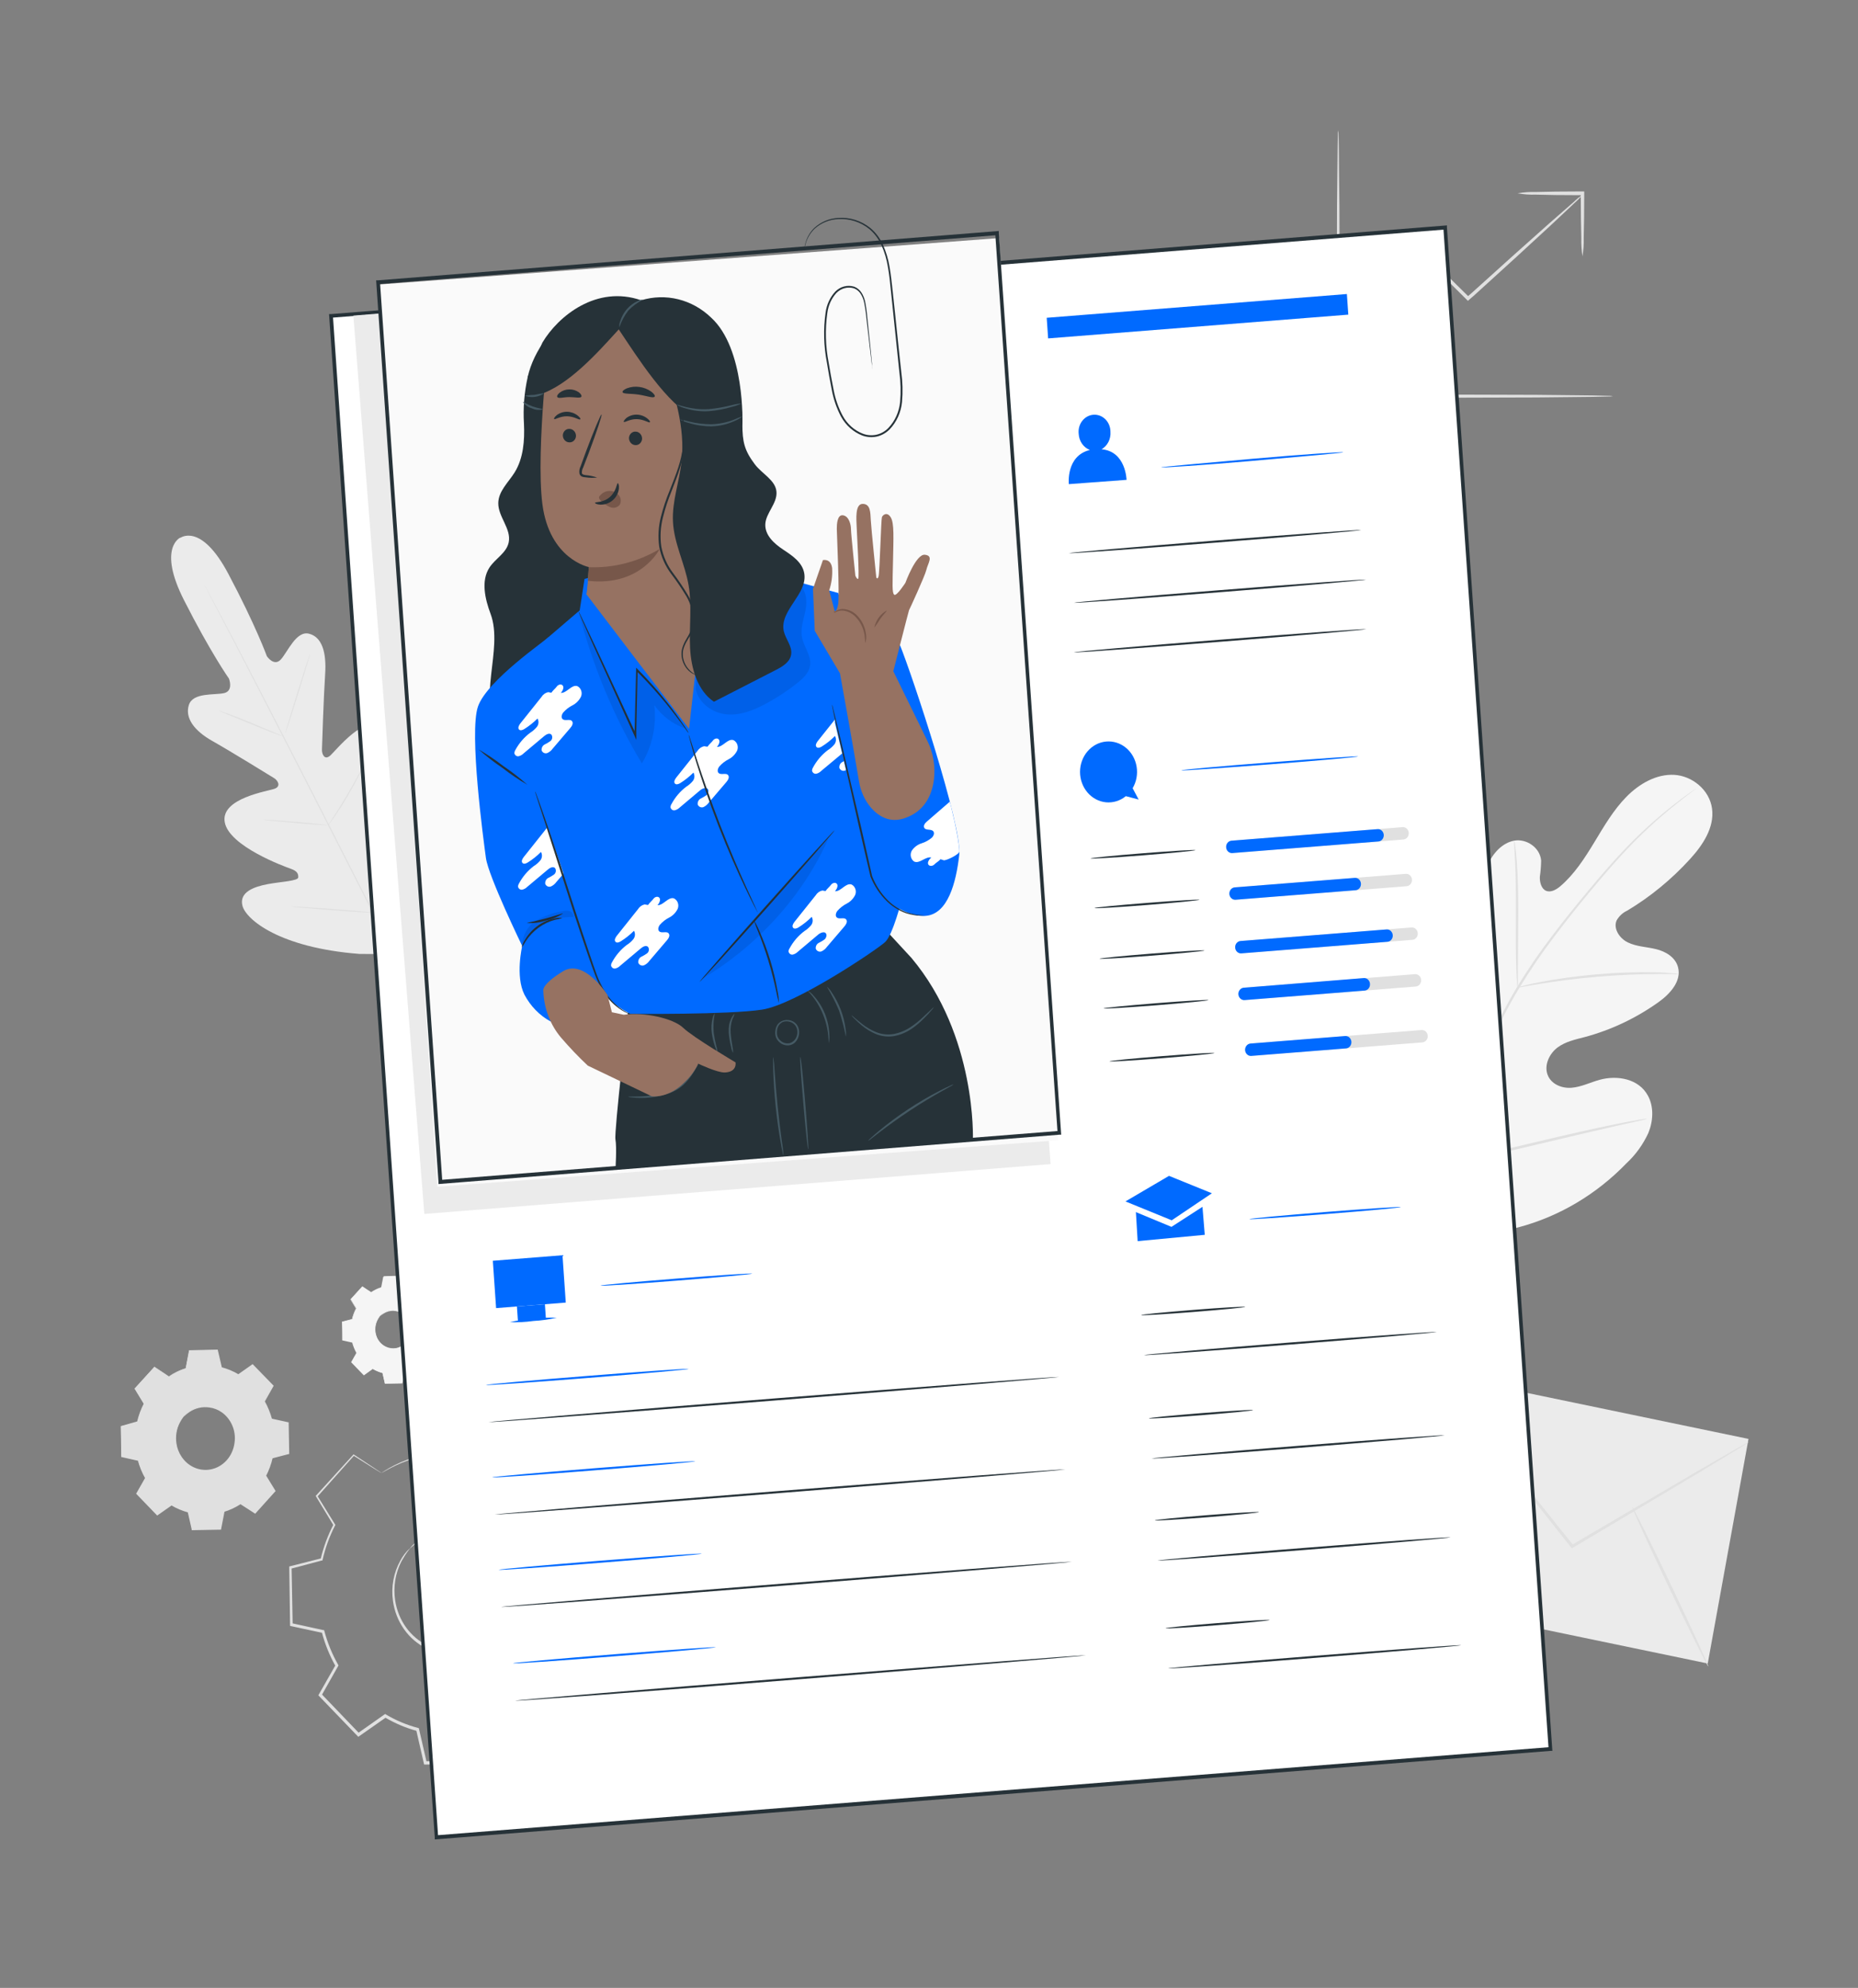 <svg width="243" height="260" viewBox="0 0 243 260" fill="none" xmlns="http://www.w3.org/2000/svg">
<rect x="0" y="0" width="243" height="260" fill="#808080" stroke="none"/>
<path d="M183.567 159.209C175.893 152.048 175.169 140.317 176.539 130.011C176.768 128.289 176.777 126.443 177.696 125.019C178.615 123.594 180.515 122.762 181.885 123.656C183.023 124.4 183.397 125.949 183.941 127.265C184.675 129.014 185.854 130.506 187.343 131.571C188.315 132.257 189.55 132.756 190.624 132.273C192.082 131.612 192.475 129.569 192.636 127.853C192.94 124.649 193.245 121.444 193.549 118.238C193.71 116.522 193.885 114.764 194.546 113.194C195.207 111.623 196.465 110.235 198.04 109.949C199.615 109.663 201.408 110.828 201.559 112.549C201.548 113.266 201.491 113.982 201.389 114.691C201.364 115.409 201.593 116.251 202.205 116.506C202.817 116.761 203.517 116.371 204.052 115.924C205.884 114.364 207.23 112.284 208.508 110.173C209.787 108.061 211.031 105.914 212.727 104.198C214.423 102.482 216.649 101.218 218.962 101.343C221.276 101.468 223.574 103.272 223.91 105.753C224.245 108.233 222.685 110.547 221.047 112.341C218.624 115.007 215.852 117.284 212.819 119.101C212.238 119.364 211.75 119.817 211.424 120.396C210.963 121.498 211.862 122.757 212.882 123.251C214.034 123.817 215.346 123.833 216.581 124.135C217.815 124.436 219.118 125.175 219.463 126.506C219.949 128.336 218.384 130.021 216.911 131.071C213.962 133.173 210.697 134.717 207.259 135.637C206.035 135.959 204.747 136.225 203.707 136.999C202.667 137.774 201.933 139.256 202.39 140.535C202.847 141.815 204.28 142.371 205.544 142.267C206.807 142.163 207.974 141.57 209.208 141.227C211.507 140.593 214.34 141.081 215.526 143.307C216.323 144.753 216.216 146.63 215.585 148.174C214.888 149.688 213.915 151.037 212.722 152.142C208.772 156.233 203.879 159.129 198.541 160.535C193.233 161.84 188.437 161.809 183.552 159.235" fill="#F5F5F5"/>
<path d="M186.716 153.005C188.89 147.554 191.353 142.242 194.094 137.093L196.232 133.026C196.937 131.695 197.632 130.374 198.39 129.126C199.854 126.724 201.442 124.412 203.148 122.2C204.752 120.083 206.346 118.139 207.852 116.329C209.359 114.519 210.793 112.871 212.163 111.42C214.312 109.124 216.628 107.013 219.089 105.107C219.959 104.431 220.649 103.932 221.12 103.599L221.66 103.225C221.72 103.181 221.784 103.141 221.849 103.105C221.799 103.162 221.742 103.211 221.679 103.251L221.154 103.651C220.693 104 220.017 104.52 219.157 105.211C216.728 107.15 214.439 109.281 212.309 111.587C210.953 113.043 209.534 114.707 208.032 116.511C206.531 118.315 204.956 120.276 203.357 122.392C201.675 124.596 200.106 126.896 198.657 129.282C197.904 130.52 197.199 131.83 196.509 133.167L194.381 137.233C191.642 142.371 189.176 147.669 186.993 153.103" fill="#E0E0E0"/>
<path d="M198.473 129.121C198.42 128.875 198.393 128.624 198.39 128.372C198.356 127.889 198.322 127.182 198.298 126.292C198.244 124.556 198.244 122.158 198.254 119.532C198.264 116.906 198.254 114.488 198.157 112.772C198.118 111.904 198.079 111.212 198.05 110.724C198.024 110.471 198.024 110.217 198.05 109.964C198.115 110.207 198.158 110.456 198.176 110.708C198.244 111.192 198.312 111.888 198.38 112.757C198.511 114.488 198.575 116.917 198.565 119.548C198.555 122.179 198.536 124.519 198.521 126.308V128.388C198.533 128.634 198.517 128.88 198.473 129.121Z" fill="#E0E0E0"/>
<path d="M219.536 127.4C219.258 127.427 218.978 127.427 218.7 127.4C218.165 127.4 217.393 127.369 216.435 127.4C214.52 127.4 211.881 127.499 208.97 127.743C206.059 127.987 203.435 128.346 201.539 128.653C200.592 128.804 199.829 128.944 199.304 129.038C199.031 129.106 198.753 129.146 198.473 129.157C198.735 129.054 199.005 128.974 199.279 128.918C199.804 128.783 200.562 128.606 201.51 128.429C203.396 128.06 206.03 127.675 208.946 127.426C211.438 127.203 213.94 127.118 216.44 127.171C217.412 127.171 218.17 127.249 218.705 127.296C218.984 127.303 219.262 127.338 219.536 127.4Z" fill="#E0E0E0"/>
<path d="M187.008 152.63C186.958 152.542 186.92 152.445 186.896 152.344C186.823 152.116 186.731 151.824 186.624 151.502C186.391 150.774 186.08 149.708 185.706 148.382C184.967 145.735 184.048 142.048 183.091 137.982C182.133 133.916 181.249 130.182 180.559 127.546C180.219 126.251 179.942 125.19 179.737 124.4C179.645 124.056 179.577 123.776 179.514 123.542C179.451 123.308 179.446 123.24 179.46 123.235C179.508 123.325 179.546 123.421 179.572 123.521C179.645 123.75 179.737 124.041 179.844 124.363C180.078 125.091 180.394 126.157 180.763 127.483C181.502 130.125 182.42 133.817 183.378 137.883C184.335 141.95 185.22 145.683 185.91 148.32C186.25 149.614 186.527 150.675 186.731 151.44C186.823 151.783 186.891 152.069 186.955 152.298C187.018 152.526 187.023 152.625 187.008 152.63Z" fill="#E0E0E0"/>
<path d="M215.395 146.333C215.305 146.375 215.21 146.405 215.113 146.422L214.287 146.614L211.245 147.295C208.679 147.872 205.14 148.71 201.233 149.64C197.326 150.571 193.778 151.372 191.202 151.892C189.909 152.152 188.864 152.35 188.14 152.469L187.304 152.604C187.206 152.617 187.106 152.617 187.008 152.604C187.099 152.562 187.196 152.532 187.295 152.516L188.121 152.324L191.158 151.642C193.724 151.065 197.262 150.228 201.17 149.297C205.077 148.366 208.625 147.566 211.206 147.046C212.494 146.786 213.539 146.588 214.263 146.468L215.099 146.333C215.197 146.321 215.297 146.321 215.395 146.333Z" fill="#E0E0E0"/>
<path d="M23.6 70.299C23.6 70.299 20.572 71.609 24.062 78.489C27.551 85.368 29.947 88.759 29.947 88.759C29.947 88.759 30.574 90.366 29.306 90.652C28.037 90.938 25.223 90.537 24.698 92.212C24.174 93.886 25.364 95.555 27.78 96.918C30.195 98.28 35.381 101.483 35.852 101.774C36.324 102.066 36.78 102.814 35.949 103.147C35.118 103.48 28.825 104.369 29.393 107.536C29.962 110.703 37.271 113.36 38.068 113.641C38.865 113.922 39.04 114.296 39.006 114.759C38.972 115.222 36.809 115.305 35.031 115.632C33.252 115.96 31.24 116.672 31.711 118.472C32.183 120.271 36.571 123.958 47.016 124.764L51.876 124.795L54.432 120.328C59.292 110.417 58.714 104.489 57.532 103.111C56.352 101.733 54.728 103.178 53.523 104.619C52.318 106.059 51.127 107.962 50.728 107.765C50.33 107.567 50.16 107.203 50.34 106.324C50.52 105.446 52.284 97.417 50.097 95.222C47.91 93.028 43.856 98.28 43.142 98.862C42.428 99.445 42.092 98.618 42.107 98.051C42.121 97.484 42.33 91.068 42.525 88.171C42.719 85.275 42.092 83.309 40.42 82.883C38.749 82.456 37.636 85.244 36.737 86.242C35.837 87.24 34.9 85.821 34.9 85.821C34.9 85.821 33.475 81.864 29.864 75.052C26.254 68.24 23.547 70.372 23.547 70.372" fill="#EBEBEB"/>
<path d="M52.157 126.011C49.523 120.999 44.984 112.003 41.052 104.301C37.121 96.6 33.534 89.632 30.939 84.604L27.843 78.655C27.483 77.953 27.197 77.412 27.002 77.033C26.91 76.856 26.837 76.715 26.788 76.611C26.763 76.564 26.74 76.516 26.72 76.466L26.803 76.606L27.031 77.017L27.896 78.624C28.645 80.017 29.719 82.04 31.031 84.552C33.665 89.565 37.247 96.512 41.184 104.223C45.12 111.935 49.645 120.926 52.25 125.954" fill="#E0E0E0"/>
<path d="M28.616 92.95C28.732 92.966 28.846 92.998 28.956 93.043C29.175 93.111 29.486 93.22 29.87 93.355C30.633 93.631 31.682 94.042 32.829 94.52L35.745 95.747L36.635 96.117C36.748 96.152 36.857 96.201 36.96 96.262C36.843 96.247 36.727 96.217 36.615 96.174C36.401 96.106 36.09 95.997 35.706 95.856C34.943 95.57 33.898 95.144 32.752 94.671L29.806 93.465L28.912 93.1C28.809 93.061 28.71 93.01 28.616 92.95Z" fill="#E0E0E0"/>
<path d="M37.305 95.924C37.266 95.924 37.966 93.558 38.865 90.672C39.764 87.786 40.523 85.472 40.562 85.472C40.6 85.472 39.905 87.833 39.006 90.719C38.107 93.605 37.349 95.935 37.305 95.924Z" fill="#E0E0E0"/>
<path d="M42.851 108.04C42.9 107.922 42.964 107.812 43.04 107.713L43.594 106.855C44.08 106.127 44.707 105.123 45.378 103.984C46.048 102.845 46.627 101.8 47.035 101.036L47.521 100.131C47.572 100.015 47.638 99.906 47.715 99.809C47.676 99.931 47.627 100.049 47.57 100.162C47.472 100.386 47.317 100.682 47.123 101.093C46.739 101.873 46.151 102.934 45.499 104.073C44.848 105.211 44.168 106.21 43.677 106.922C43.434 107.276 43.23 107.557 43.084 107.749C43.016 107.854 42.937 107.952 42.851 108.04Z" fill="#E0E0E0"/>
<path d="M34.438 107.203C34.548 107.191 34.659 107.191 34.769 107.203L35.668 107.255C36.431 107.307 37.48 107.385 38.637 107.484C39.794 107.583 40.843 107.687 41.602 107.765L42.501 107.869C42.611 107.875 42.72 107.894 42.826 107.926C42.717 107.938 42.606 107.938 42.496 107.926L41.597 107.874C40.834 107.822 39.784 107.744 38.627 107.64C37.471 107.536 36.421 107.442 35.663 107.364L34.764 107.26C34.653 107.256 34.544 107.237 34.438 107.203Z" fill="#E0E0E0"/>
<path d="M38.059 118.56C38.201 118.546 38.344 118.546 38.486 118.56L39.638 118.622C40.61 118.679 41.961 118.773 43.448 118.882C44.935 118.991 46.277 119.106 47.249 119.194L48.401 119.309C48.543 119.317 48.684 119.338 48.824 119.371C48.683 119.385 48.541 119.385 48.401 119.371L47.244 119.309C46.272 119.252 44.921 119.158 43.434 119.043C41.947 118.929 40.605 118.825 39.633 118.737L38.481 118.622C38.339 118.614 38.198 118.593 38.059 118.56Z" fill="#E0E0E0"/>
<path d="M48.571 119.278C48.635 119.13 48.711 118.989 48.799 118.856L49.47 117.744C50.034 116.802 50.801 115.497 51.618 114.026C52.434 112.554 53.139 111.212 53.645 110.235C53.888 109.767 54.092 109.377 54.242 109.075C54.312 108.93 54.391 108.791 54.481 108.659C54.43 108.813 54.368 108.963 54.296 109.106C54.169 109.387 53.98 109.793 53.742 110.292C53.256 111.285 52.566 112.642 51.749 114.109C50.933 115.575 50.145 116.88 49.557 117.806C49.266 118.269 49.023 118.643 48.848 118.893C48.767 119.03 48.674 119.159 48.571 119.278Z" fill="#E0E0E0"/>
<path d="M187.95 179.733L182.619 209.105L223.348 217.568L228.679 188.196L187.95 179.733Z" fill="#EBEBEB"/>
<path d="M228.75 188.583C228.608 188.701 228.457 188.805 228.299 188.895L226.962 189.722L222.044 192.702L205.709 202.431L205.573 202.509L205.476 202.384L205.233 202.082L192.995 186.607L189.321 181.886L188.349 180.591C188.227 180.444 188.118 180.286 188.024 180.118C188.162 180.247 188.291 180.387 188.408 180.539L189.443 181.782L193.214 186.42C196.388 190.388 200.733 195.822 205.534 201.817L205.777 202.124L205.544 202.077L221.932 192.457L226.909 189.587C227.472 189.27 227.924 189.015 228.269 188.828C228.423 188.732 228.584 188.65 228.75 188.583Z" fill="#E0E0E0"/>
<path d="M182.687 209.492C182.624 209.409 186.415 206.018 191.158 201.921C195.902 197.823 199.804 194.578 199.872 194.667C199.94 194.755 196.145 198.14 191.396 202.238C186.648 206.336 182.736 209.56 182.687 209.492Z" fill="#E0E0E0"/>
<path d="M213.476 197.111C213.568 197.059 215.872 201.687 218.613 207.444C221.354 213.2 223.511 217.906 223.419 217.958C223.327 218.01 221.023 213.382 218.277 207.626C215.531 201.869 213.383 197.163 213.476 197.111Z" fill="#E0E0E0"/>
<path d="M210.963 51.813C210.733 51.852 210.5 51.87 210.268 51.865L208.275 51.906L200.937 51.984L176.739 52.057H174.795V51.813C174.819 42.141 174.843 33.467 174.863 27.149C174.892 24.029 174.916 21.538 174.936 19.739C174.936 18.907 174.965 18.236 174.974 17.732C174.967 17.498 174.983 17.265 175.023 17.035C175.056 17.266 175.071 17.499 175.067 17.732L175.106 19.739C175.106 21.538 175.149 24.055 175.179 27.149C175.179 33.467 175.222 42.141 175.247 51.813L175.023 51.568H176.748L200.946 51.641L208.285 51.719L210.278 51.766C210.507 51.762 210.736 51.778 210.963 51.813Z" fill="#E0E0E0"/>
<path d="M206.968 25.48C206.639 25.874 206.282 26.239 205.899 26.572L202.861 29.427C200.286 31.819 196.709 35.095 192.738 38.688L192.135 39.208L191.98 39.348L191.834 39.203L187.329 34.726H187.596L180.996 40.591L179.076 42.229C178.859 42.442 178.619 42.627 178.362 42.78C178.552 42.538 178.763 42.317 178.994 42.12C179.473 41.662 180.087 41.082 180.836 40.378L187.343 34.403L187.484 34.273L187.62 34.414L192.145 38.865H191.844L192.446 38.345C196.417 34.746 200.028 31.512 202.652 29.188L205.782 26.452C206.152 26.094 206.548 25.769 206.968 25.48Z" fill="#E0E0E0"/>
<path d="M206.968 33.53C206.843 32.738 206.791 31.935 206.812 31.133C206.769 29.645 206.744 27.581 206.74 25.282L206.968 25.527H206.579C204.344 25.527 202.322 25.501 200.854 25.454C200.06 25.48 199.266 25.423 198.482 25.282C199.266 25.145 200.06 25.088 200.854 25.111C202.312 25.069 204.344 25.038 206.579 25.038H207.196V25.282C207.196 27.581 207.167 29.645 207.128 31.133C207.15 31.935 207.096 32.738 206.968 33.53Z" fill="#E0E0E0"/>
<path d="M22.103 180.013C22.789 179.563 23.527 179.213 24.3 178.973L24.752 176.649L28.421 176.576L28.951 178.885C29.728 179.09 30.477 179.405 31.177 179.821L33.033 178.521L35.672 181.251L34.506 183.3C34.926 184.03 35.253 184.817 35.478 185.64L37.651 186.123L37.714 190.049L35.561 190.616C35.37 191.448 35.075 192.249 34.686 192.998L35.901 194.984L33.349 197.813L31.454 196.581C30.769 197.031 30.03 197.381 29.257 197.621L28.805 199.945L25.136 200.018L24.606 197.709C23.829 197.504 23.08 197.19 22.38 196.773L20.524 198.073L17.88 195.343L19.032 193.315C18.611 192.582 18.284 191.791 18.06 190.965L15.887 190.481L15.819 186.555L17.982 185.978C18.174 185.146 18.468 184.345 18.857 183.596L17.642 181.61L20.193 178.781L22.089 180.013H22.103ZM24.047 185.245C23.513 185.848 23.157 186.606 23.025 187.425C22.893 188.244 22.99 189.086 23.304 189.846C23.618 190.606 24.136 191.25 24.791 191.696C25.446 192.142 26.21 192.371 26.986 192.353C27.763 192.336 28.517 192.073 29.154 191.598C29.792 191.123 30.283 190.458 30.568 189.684C30.852 188.911 30.916 188.065 30.752 187.253C30.588 186.441 30.203 185.698 29.646 185.12C29.273 184.734 28.831 184.431 28.348 184.228C27.865 184.026 27.349 183.927 26.83 183.939C26.311 183.951 25.799 184.072 25.324 184.296C24.849 184.52 24.42 184.842 24.062 185.245H24.047Z" fill="#E0E0E0"/>
<path d="M24.062 185.245C24.267 184.976 24.511 184.744 24.786 184.559C25.544 184.029 26.452 183.799 27.352 183.909C28.023 183.986 28.664 184.243 29.216 184.657C29.768 185.07 30.214 185.627 30.511 186.275C30.865 187.043 30.998 187.906 30.895 188.755C30.783 189.67 30.399 190.523 29.799 191.186C29.2 191.85 28.417 192.29 27.566 192.442C27.165 192.512 26.756 192.512 26.356 192.442C25.969 192.388 25.592 192.272 25.238 192.099C24.622 191.805 24.087 191.348 23.68 190.773C23.274 190.197 23.011 189.521 22.915 188.807C22.781 187.847 22.965 186.866 23.435 186.035C23.596 185.73 23.805 185.456 24.052 185.224C24.052 185.224 23.814 185.505 23.508 186.082C23.086 186.905 22.934 187.855 23.075 188.781C23.168 189.414 23.399 190.015 23.751 190.533C24.151 191.13 24.693 191.6 25.321 191.896C25.659 192.058 26.017 192.165 26.385 192.213C26.766 192.269 27.153 192.26 27.532 192.187C28.334 192.04 29.071 191.623 29.636 190.997C30.201 190.37 30.564 189.566 30.672 188.703C30.735 188.297 30.735 187.882 30.672 187.476C30.616 187.085 30.505 186.707 30.341 186.353C30.042 185.69 29.582 185.126 29.009 184.72C28.509 184.367 27.938 184.148 27.342 184.08C26.473 183.959 25.591 184.155 24.84 184.637C24.3 184.985 24.081 185.271 24.062 185.245Z" fill="#E0E0E0"/>
<path d="M22.103 180.013L21.982 179.946L21.617 179.722L20.188 178.817H20.232L17.695 181.657V181.584L18.954 183.56V183.596V183.633C18.572 184.379 18.282 185.177 18.094 186.004V186.051H18.05L15.897 186.623L15.96 186.539C15.985 187.772 16.009 189.087 16.033 190.465L15.96 190.372L18.137 190.85H18.191V190.907C18.409 191.724 18.728 192.505 19.139 193.232L19.168 193.284L19.139 193.336L17.982 195.39V195.255C18.813 196.113 19.707 197.038 20.626 197.979H20.495L22.346 196.674L22.405 196.638L22.458 196.669C23.14 197.081 23.871 197.394 24.63 197.6H24.694V197.667C24.859 198.39 25.039 199.175 25.223 199.971L25.112 199.883L28.786 199.81L28.674 199.909C28.82 199.17 28.97 198.38 29.126 197.584V197.511H29.194C29.954 197.281 30.681 196.941 31.357 196.503L31.415 196.466L31.473 196.503L33.369 197.735H33.228L35.779 194.906V195.057L34.564 193.071L34.525 193.008L34.559 192.946C34.964 192.212 35.273 191.423 35.478 190.601V190.528H35.546L37.699 189.966L37.616 190.081C37.597 188.739 37.578 187.429 37.558 186.149L37.641 186.259L35.478 185.754H35.42V185.692C35.206 184.875 34.891 184.093 34.482 183.367L34.448 183.31L34.482 183.258L35.633 181.23V181.355L32.999 178.62H33.106L31.221 179.92L31.182 179.951L31.138 179.925C30.445 179.509 29.703 179.194 28.931 178.989H28.888V178.942L28.368 176.633L28.431 176.685L24.762 176.737L24.81 176.696C24.626 177.621 24.47 178.381 24.324 179.015C23.744 179.188 23.181 179.42 22.643 179.707L22.249 179.925L22.118 179.998L22.239 179.909C22.322 179.852 22.453 179.769 22.628 179.67C23.162 179.366 23.724 179.122 24.305 178.942L24.276 178.968C24.397 178.334 24.543 177.569 24.718 176.644V176.602H24.762L28.431 176.519H28.484V176.571C28.654 177.283 28.829 178.037 29.024 178.875L28.966 178.817C29.752 179.022 30.509 179.338 31.216 179.759H31.133L32.985 178.453L33.043 178.412L33.092 178.464L35.74 181.189L35.794 181.246L35.755 181.313L34.608 183.347V183.237C35.028 183.979 35.355 184.776 35.58 185.609L35.502 185.536L37.679 186.014H37.757V186.16C37.777 187.436 37.799 188.744 37.825 190.086V190.179H37.743L35.585 190.746L35.667 190.658C35.473 191.5 35.176 192.311 34.783 193.071V192.951C35.181 193.606 35.59 194.267 35.998 194.932L36.047 195.015L35.983 195.083L33.437 197.912L33.374 197.979L33.296 197.927L31.4 196.7H31.512C30.819 197.153 30.072 197.503 29.291 197.74L29.374 197.647C29.218 198.442 29.063 199.238 28.922 199.971V200.065H28.829L25.16 200.132H25.073V200.039L24.548 197.73L24.63 197.818C23.843 197.61 23.084 197.29 22.375 196.867H22.487L20.631 198.167L20.558 198.219L20.499 198.156L17.86 195.421L17.802 195.364L17.846 195.291C18.244 194.584 18.638 193.887 18.998 193.263V193.367C18.577 192.625 18.25 191.825 18.026 190.991L18.099 191.063L15.926 190.575H15.858V190.497C15.839 189.11 15.821 187.801 15.805 186.571V186.503H15.863L17.982 185.9L17.928 185.957C18.124 185.12 18.422 184.314 18.813 183.56V183.633L17.603 181.641V181.605L17.632 181.568L20.198 178.755L21.598 179.686L21.957 179.93L22.103 180.013Z" fill="#E0E0E0"/>
<path d="M48.537 169C48.946 168.735 49.388 168.53 49.849 168.392L50.121 166.998L52.318 166.957L52.634 168.34C53.101 168.461 53.55 168.65 53.97 168.901L55.078 168.121L56.658 169.754L55.972 170.971C56.22 171.409 56.411 171.882 56.541 172.375L57.834 172.64L57.873 174.991L56.58 175.329C56.467 175.827 56.291 176.307 56.055 176.753L56.784 177.944L55.258 179.634L54.121 178.901C53.71 179.164 53.269 179.368 52.809 179.509L52.536 180.903L50.34 180.945L50.024 179.561C49.558 179.441 49.11 179.252 48.692 179L47.579 179.78L46 178.147L46.685 176.93C46.439 176.491 46.248 176.019 46.116 175.526L44.824 175.24L44.785 172.89L46.077 172.552C46.191 172.052 46.368 171.571 46.602 171.122L45.873 169.936L47.399 168.246L48.537 169ZM49.708 172.12C49.384 172.479 49.167 172.933 49.084 173.423C49.002 173.914 49.057 174.42 49.242 174.878C49.428 175.335 49.737 175.723 50.129 175.993C50.521 176.262 50.979 176.402 51.445 176.393C51.911 176.384 52.364 176.228 52.747 175.944C53.13 175.659 53.426 175.26 53.597 174.796C53.768 174.332 53.806 173.824 53.708 173.337C53.609 172.849 53.377 172.404 53.042 172.058C52.819 171.828 52.556 171.647 52.268 171.525C51.98 171.404 51.672 171.344 51.363 171.35C51.053 171.356 50.748 171.427 50.464 171.559C50.18 171.691 49.923 171.882 49.708 172.12Z" fill="#F5F5F5"/>
<path d="M49.708 172.12C49.831 171.956 49.979 171.815 50.145 171.704C50.602 171.39 51.147 171.254 51.686 171.319C52.059 171.36 52.417 171.495 52.731 171.714C53.094 171.974 53.386 172.333 53.577 172.754C53.68 172.977 53.752 173.216 53.791 173.462C53.829 173.718 53.829 173.98 53.791 174.236C53.721 174.783 53.49 175.292 53.132 175.69C52.773 176.087 52.306 176.352 51.798 176.446C51.558 176.488 51.314 176.488 51.074 176.446C50.842 176.418 50.615 176.349 50.403 176.244C50.013 176.051 49.678 175.751 49.431 175.375C49.216 175.047 49.076 174.669 49.023 174.273C48.944 173.698 49.054 173.112 49.334 172.614C49.43 172.431 49.555 172.267 49.703 172.13C49.703 172.13 49.562 172.292 49.378 172.65C49.126 173.144 49.036 173.713 49.12 174.268C49.179 174.674 49.334 175.058 49.569 175.384C49.805 175.709 50.113 175.966 50.466 176.129C50.666 176.228 50.879 176.293 51.098 176.322C51.327 176.36 51.56 176.36 51.788 176.322C52.268 176.234 52.708 175.985 53.047 175.611C53.385 175.237 53.603 174.757 53.669 174.242C53.706 173.999 53.706 173.751 53.669 173.508C53.634 173.274 53.566 173.046 53.47 172.832C53.288 172.438 53.013 172.101 52.673 171.855C52.305 171.594 51.875 171.451 51.434 171.441C50.993 171.431 50.558 171.554 50.179 171.798C50.016 171.894 49.859 172.002 49.708 172.12Z" fill="#F5F5F5"/>
<path d="M48.537 169L48.464 168.958L48.245 168.823C48.046 168.698 47.759 168.521 47.39 168.303L45.873 170.003V169.957C46.097 170.315 46.359 170.716 46.607 171.142C46.379 171.589 46.205 172.067 46.092 172.562V172.588L44.804 172.931L44.838 172.879C44.838 173.617 44.867 174.403 44.882 175.229L44.843 175.172L46.141 175.463H46.17V175.5C46.301 175.987 46.493 176.454 46.739 176.888V176.919V176.951C46.525 177.33 46.291 177.746 46.048 178.167V178.089C46.535 178.609 47.084 179.129 47.633 179.722H47.555L48.663 178.942H48.697H48.731C49.146 179.186 49.589 179.371 50.048 179.493H50.087V179.535C50.189 179.967 50.296 180.44 50.403 180.913L50.34 180.861L52.537 180.819L52.473 180.877C52.556 180.435 52.648 179.961 52.741 179.483V179.441H52.78C53.236 179.304 53.672 179.101 54.077 178.838H54.116H54.15L55.282 179.571H55.2L56.726 177.876V177.965L55.997 176.779V176.743V176.706C56.23 176.264 56.405 175.79 56.517 175.297V175.255H56.556L57.849 174.917L57.8 174.985C57.8 174.184 57.8 173.399 57.761 172.635L57.81 172.697L56.512 172.406H56.473V172.364C56.346 171.876 56.156 171.409 55.909 170.976V170.945V170.908L56.604 169.697V169.769L55.03 168.137H55.093L53.98 168.911C53.565 168.663 53.12 168.476 52.658 168.355V168.329C52.546 167.809 52.444 167.372 52.347 166.946L52.386 166.977L50.189 167.008L50.218 166.982C50.107 167.539 50.014 168.022 49.941 168.376C49.596 168.479 49.26 168.618 48.94 168.792L48.702 168.922L48.624 168.963L48.697 168.911C48.746 168.88 48.824 168.828 48.931 168.771C49.249 168.588 49.585 168.44 49.932 168.329C50.005 167.949 50.087 167.492 50.194 166.935V166.909L52.391 166.857H52.42V166.889C52.517 167.315 52.624 167.767 52.741 168.267L52.707 168.235C53.177 168.358 53.629 168.547 54.053 168.797H53.946L55.054 168.017H55.088L55.117 168.048C55.603 168.568 56.148 169.088 56.702 169.681L56.736 169.712V169.754C56.512 170.149 56.288 170.555 56.05 170.971V170.903C56.302 171.348 56.496 171.827 56.629 172.328L56.585 172.281L57.887 172.567H57.936V172.619C57.936 173.389 57.936 174.179 57.975 174.975V175.027H57.926L56.638 175.365L56.682 175.313C56.568 175.818 56.39 176.304 56.152 176.758V176.685L56.881 177.871L56.911 177.918L56.872 177.959L55.346 179.655L55.307 179.696L55.263 179.665L54.126 178.927H54.194C53.78 179.195 53.334 179.402 52.867 179.54L52.916 179.488C52.819 179.967 52.726 180.44 52.644 180.877V180.934H52.59L50.389 180.975H50.335V180.923C50.228 180.445 50.116 179.972 50.019 179.54L50.068 179.592C49.596 179.466 49.142 179.275 48.717 179.025H48.785L47.628 179.857L47.589 179.883L47.55 179.847L45.971 178.214L45.937 178.178V178.131C46.18 177.71 46.423 177.294 46.627 176.919V176.982C46.377 176.538 46.184 176.061 46.053 175.562L46.097 175.604L44.795 175.313H44.756V175.24C44.756 174.418 44.756 173.628 44.727 172.889V172.848H44.765L46.058 172.515L46.024 172.551C46.142 172.05 46.322 171.567 46.559 171.116V171.158L45.835 169.967V169.941L47.37 168.261L48.211 168.818L48.425 168.963L48.537 169Z" fill="#F5F5F5"/>
<path d="M55.598 230.573L54.597 226.205C53.124 225.821 51.707 225.224 50.384 224.432L46.86 226.902L41.84 221.702L44.017 217.859C43.233 216.472 42.627 214.978 42.214 213.418L38.088 212.498L37.966 205.036L42.049 203.965C42.42 202.381 42.989 200.857 43.74 199.435L41.431 195.665L46.291 190.294L49.883 192.629C51.182 191.79 52.58 191.14 54.038 190.694L54.894 186.285L61.868 186.149L62.864 190.517C64.337 190.906 65.756 191.503 67.083 192.291L70.601 189.821L75.617 195.021L73.439 198.863C74.223 200.253 74.83 201.748 75.243 203.309L79.369 204.23L79.49 211.687L75.408 212.758C75.043 214.332 74.486 215.848 73.751 217.266L76.059 221.031L71.199 226.397L67.593 224.12C66.294 224.959 64.897 225.607 63.438 226.049L62.582 230.464L55.598 230.573ZM50.379 224.39C51.704 225.182 53.123 225.78 54.597 226.169L55.598 230.531L62.543 230.401L63.399 225.997C64.86 225.554 66.259 224.903 67.559 224.063L71.15 226.392L75.972 221.047L73.668 217.282C74.407 215.861 74.966 214.342 75.33 212.763L79.412 211.723L79.291 204.292L75.218 203.32C74.804 201.757 74.195 200.26 73.41 198.869L75.588 195.026L70.587 189.867L67.068 192.332C65.741 191.544 64.323 190.948 62.849 190.559L61.834 186.16L54.889 186.29L54.033 190.694C52.57 191.134 51.169 191.785 49.868 192.629L46.262 190.32L41.441 195.665L43.74 199.435C43.001 200.856 42.442 202.376 42.078 203.954L37.995 205.025L38.117 212.456L42.238 213.371C42.655 214.934 43.263 216.431 44.046 217.823L41.874 221.66L46.87 226.824L50.379 224.39ZM58.942 216.127C57.473 216.127 56.037 215.664 54.812 214.796C53.587 213.928 52.628 212.693 52.055 211.246C51.481 209.799 51.318 208.204 51.586 206.658C51.854 205.113 52.541 203.686 53.562 202.555C54.245 201.798 55.06 201.193 55.961 200.774C56.863 200.354 57.833 200.129 58.816 200.111H58.952C60.905 200.144 62.77 200.993 64.146 202.476C65.523 203.96 66.303 205.96 66.319 208.051C66.336 210.141 65.588 212.156 64.234 213.664C62.882 215.172 61.031 216.054 59.078 216.122L58.942 216.127ZM53.596 202.566C52.582 203.692 51.9 205.112 51.633 206.649C51.367 208.187 51.529 209.774 52.098 211.214C52.667 212.654 53.62 213.883 54.836 214.75C56.053 215.616 57.481 216.08 58.942 216.086H59.078C61.025 216.018 62.869 215.139 64.218 213.635C65.566 212.132 66.312 210.124 66.295 208.04C66.279 205.957 65.501 203.963 64.129 202.484C62.757 201.005 60.899 200.16 58.952 200.127H58.806C57.826 200.141 56.859 200.364 55.961 200.782C55.062 201.199 54.25 201.804 53.572 202.561L53.596 202.566Z" fill="#E0E0E0"/>
<path d="M53.572 202.566C53.965 202.052 54.434 201.611 54.962 201.261C56.401 200.262 58.117 199.827 59.822 200.029C61.094 200.174 62.31 200.662 63.358 201.447C64.406 202.232 65.251 203.288 65.814 204.516C66.145 205.224 66.374 205.982 66.495 206.763C66.629 207.575 66.642 208.405 66.534 209.222C66.322 210.959 65.594 212.577 64.456 213.835C63.318 215.094 61.831 215.927 60.216 216.211C58.718 216.483 57.178 216.271 55.793 215.603C54.627 215.044 53.612 214.179 52.842 213.088C52.073 211.997 51.573 210.715 51.39 209.363C51.138 207.543 51.481 205.685 52.362 204.105C52.671 203.529 53.066 203.01 53.533 202.571C53.166 203.093 52.823 203.635 52.508 204.194C51.704 205.752 51.413 207.554 51.681 209.311C51.873 210.599 52.364 211.815 53.108 212.848C53.853 213.881 54.828 214.697 55.944 215.223C57.258 215.847 58.716 216.039 60.133 215.774C61.656 215.497 63.056 214.706 64.129 213.517C65.202 212.328 65.891 210.803 66.096 209.165C66.291 207.642 66.061 206.092 65.435 204.709C64.906 203.533 64.109 202.519 63.118 201.759C62.127 200.999 60.974 200.516 59.764 200.356C58.115 200.125 56.442 200.491 55.011 201.396C54.513 201.76 54.033 202.151 53.572 202.566Z" fill="#E0E0E0"/>
<path d="M49.859 192.644L49.625 192.509L48.935 192.083L46.223 190.372H46.311L41.499 195.764V195.619L43.822 199.378L43.861 199.446L43.827 199.514C43.098 200.927 42.547 202.438 42.19 204.006V204.095H42.107L38.02 205.182L38.136 205.02C38.18 207.366 38.229 209.856 38.277 212.467L38.141 212.295L42.282 213.2H42.389L42.418 213.314C42.834 214.861 43.438 216.342 44.216 217.719L44.274 217.818L44.216 217.922L42.039 221.775L42.01 221.52L47.001 226.72H46.753L50.267 224.245L50.374 224.172L50.481 224.24C51.794 225.019 53.197 225.608 54.655 225.992L54.777 226.023L54.806 226.153C55.122 227.526 55.467 229.018 55.812 230.526L55.603 230.355L62.568 230.225L62.363 230.407C62.636 229.013 62.927 227.51 63.219 225.997L63.248 225.857L63.369 225.82C64.813 225.381 66.195 224.739 67.481 223.912L67.593 223.844L67.704 223.917L71.301 226.247L71.038 226.283L75.898 220.927L75.874 221.208C75.101 219.939 74.329 218.686 73.57 217.443L73.502 217.329L73.561 217.209C74.293 215.805 74.847 214.303 75.208 212.742L75.237 212.612L75.359 212.581L79.446 211.515L79.291 211.728C79.252 209.187 79.215 206.703 79.179 204.277L79.335 204.48L75.213 203.559L75.101 203.533L75.067 203.414C74.659 201.865 74.059 200.382 73.284 199.004L73.225 198.9L73.284 198.796C74.037 197.48 74.742 196.196 75.471 194.953L75.5 195.187L70.499 189.987H70.703L67.18 192.447L67.102 192.499L67.019 192.452C65.705 191.662 64.298 191.064 62.835 190.674H62.752V190.585L61.78 186.207L61.907 186.311L54.942 186.41L55.035 186.326C54.68 188.084 54.388 189.53 54.15 190.731V190.778H54.111C53.012 191.099 51.945 191.538 50.928 192.088L50.175 192.504C50.096 192.559 50.013 192.606 49.927 192.644C49.998 192.578 50.077 192.521 50.16 192.473C50.32 192.369 50.558 192.213 50.894 192.02C51.905 191.441 52.97 190.978 54.072 190.637L54.024 190.689C54.252 189.488 54.51 188.037 54.855 186.274V186.196H54.932L61.897 186.035H61.994V186.139C62.31 187.491 62.64 188.921 63.01 190.507L62.908 190.398C64.398 190.786 65.833 191.386 67.175 192.182H67.014L70.528 189.701L70.64 189.628L70.732 189.722L75.753 194.891L75.855 194.995L75.782 195.125C75.077 196.378 74.353 197.657 73.605 198.978V198.775C74.4 200.18 75.017 201.693 75.437 203.273L75.291 203.128L79.412 204.043L79.568 204.074V204.246C79.607 206.672 79.649 209.156 79.694 211.697V211.869L79.534 211.91L75.447 212.987L75.597 212.826C75.233 214.424 74.668 215.964 73.92 217.402V217.168L76.229 220.932L76.321 221.083L76.205 221.213L71.369 226.58L71.252 226.71L71.106 226.616L67.505 224.281H67.724C66.407 225.132 64.99 225.792 63.51 226.242L63.661 226.065C63.369 227.583 63.073 229.086 62.806 230.474L62.767 230.656H62.597L55.637 230.786H55.467L55.428 230.615C55.083 229.107 54.743 227.609 54.427 226.242L54.583 226.403C53.089 226.006 51.651 225.399 50.306 224.598H50.515L46.996 227.063L46.86 227.157L46.748 227.042L41.742 221.842L41.631 221.728L41.713 221.588L43.9 217.745V217.948C43.107 216.539 42.494 215.022 42.078 213.439L42.209 213.574L38.068 212.68L37.937 212.649V212.508C37.898 209.908 37.864 207.402 37.83 205.057V204.88L37.947 204.849L42.039 203.809L41.937 203.918C42.31 202.329 42.877 200.799 43.623 199.368V199.508L41.334 195.733L41.285 195.655L41.344 195.588L46.204 190.258L46.238 190.216L46.286 190.247L48.935 192.01L49.62 192.473C49.705 192.521 49.785 192.578 49.859 192.644Z" fill="#E0E0E0"/>
<path d="M189.011 29.772L43.293 41.304L57.049 240.305L202.767 228.773L189.011 29.772Z" fill="white"/>
<path d="M56.862 240.578V240.318L43.035 41.08H43.278L189.239 29.479V29.739L203.026 228.998H202.783L56.862 240.578ZM43.555 41.538L57.289 240.022L202.521 228.519L188.787 30.035L43.555 41.538Z" fill="#263238"/>
<path d="M176.153 38.456L136.894 41.562L137.08 44.259L176.339 41.152L176.153 38.456Z" fill="#006AFF"/>
<path d="M175.684 59.156L175.446 59.203L174.751 59.281L172.204 59.53L163.782 60.279C160.492 60.565 157.517 60.799 155.36 60.944L152.803 61.106L152.108 61.137C152.027 61.146 151.946 61.146 151.865 61.137C151.942 61.109 152.022 61.093 152.103 61.09L152.798 61.007L155.345 60.763L163.782 60.008C167.067 59.717 170.042 59.489 172.199 59.338L174.756 59.176L175.451 59.145C175.529 59.135 175.607 59.139 175.684 59.156Z" fill="#006AFF"/>
<path d="M178.036 69.321C178.036 69.399 169.483 70.138 158.922 70.975C148.361 71.812 139.788 72.426 139.783 72.353C139.778 72.28 148.337 71.542 158.902 70.704C169.468 69.867 178.031 69.248 178.036 69.321Z" fill="#263238"/>
<path d="M178.683 82.285C178.683 82.363 170.129 83.102 159.568 83.939C149.007 84.776 140.454 85.395 140.454 85.317C140.454 85.239 149.007 84.505 159.573 83.668C170.139 82.831 178.678 82.212 178.683 82.285Z" fill="#263238"/>
<path d="M178.683 75.806C178.683 75.879 170.129 76.617 159.568 77.454C149.007 78.291 140.454 78.91 140.454 78.837C140.454 78.764 149.007 78.021 159.573 77.184C170.139 76.347 178.678 75.733 178.683 75.806Z" fill="#263238"/>
<path d="M98.39 166.577C98.39 166.65 93.958 167.066 88.481 167.497C83.004 167.929 78.557 168.225 78.552 168.147C78.547 168.069 82.984 167.664 88.461 167.227C93.939 166.79 98.385 166.504 98.39 166.577Z" fill="#006AFF"/>
<path d="M90.099 179.036C90.099 179.114 84.16 179.645 76.822 180.227C69.483 180.809 63.535 181.215 63.53 181.142C63.525 181.069 69.464 180.539 76.807 179.957C84.151 179.374 90.094 178.963 90.099 179.036Z" fill="#006AFF"/>
<path d="M138.51 180.092C138.51 180.165 121.811 181.548 101.205 183.181C80.598 184.813 63.88 186.077 63.875 186.004C63.87 185.931 80.569 184.543 101.185 182.91C121.801 181.277 138.51 180.019 138.51 180.092Z" fill="#263238"/>
<path d="M90.935 191.126C90.935 191.199 84.996 191.729 77.663 192.312C70.329 192.894 64.371 193.305 64.366 193.227C64.361 193.149 70.305 192.624 77.643 192.041C84.982 191.459 90.93 191.048 90.935 191.126Z" fill="#006AFF"/>
<path d="M139.336 192.177C139.336 192.255 122.637 193.638 102.031 195.271C81.424 196.904 64.706 198.162 64.701 198.089C64.696 198.016 81.395 196.633 102.011 195C122.627 193.368 139.331 192.104 139.336 192.177Z" fill="#263238"/>
<path d="M91.771 203.211C91.771 203.284 85.832 203.814 78.499 204.397C71.165 204.979 65.207 205.39 65.202 205.317C65.197 205.244 71.141 204.709 78.479 204.126C85.818 203.544 91.766 203.133 91.771 203.211Z" fill="#006AFF"/>
<path d="M140.172 204.261C140.172 204.339 123.473 205.722 102.867 207.355C82.26 208.988 65.542 210.252 65.537 210.174C65.532 210.096 82.231 208.718 102.847 207.085C123.463 205.452 140.167 204.188 140.172 204.261Z" fill="#263238"/>
<path d="M93.618 215.447C93.618 215.519 87.674 216.05 80.341 216.632C73.007 217.215 67.068 217.625 67.068 217.547C67.068 217.469 73.007 216.944 80.345 216.362C87.684 215.779 93.608 215.369 93.618 215.447Z" fill="#006AFF"/>
<path d="M142.019 216.497C142.019 216.575 125.315 217.958 104.709 219.617C84.102 221.276 67.384 222.513 67.379 222.435C67.374 222.357 84.078 220.979 104.689 219.347C125.3 217.714 142.009 216.424 142.019 216.497Z" fill="#263238"/>
<path d="M73.567 164.173L64.455 164.894L64.883 171.086L73.995 170.365L73.567 164.173Z" fill="#006AFF"/>
<path d="M71.265 170.584L67.606 170.874L67.74 172.814L71.399 172.524L71.265 170.584Z" fill="#006AFF"/>
<path d="M72.808 172.338C71.803 172.572 70.782 172.716 69.756 172.77C68.736 172.914 67.707 172.967 66.679 172.926C67.684 172.696 68.705 172.554 69.731 172.5C70.751 172.358 71.78 172.305 72.808 172.338Z" fill="#006AFF"/>
<path d="M147.195 157.134L152.89 153.79L158.499 156.068L153.245 159.604L147.195 157.134Z" fill="#006AFF"/>
<path d="M148.56 158.532L148.789 162.328L157.566 161.502L157.265 157.841L153.211 160.462L148.56 158.532Z" fill="#006AFF"/>
<path d="M183.222 157.872C183.222 157.95 178.79 158.361 173.312 158.793C167.835 159.224 163.388 159.521 163.383 159.448C163.378 159.375 167.816 158.959 173.293 158.522C178.77 158.085 183.222 157.799 183.222 157.872Z" fill="#006AFF"/>
<path d="M162.873 170.924C162.873 170.997 159.826 171.299 156.069 171.595C152.312 171.891 149.241 172.079 149.236 172.001C149.231 171.923 152.283 171.626 156.04 171.325C159.797 171.023 162.868 170.846 162.873 170.924Z" fill="#263238"/>
<path d="M187.907 174.2C187.907 174.278 179.339 175.017 168.763 175.854C158.188 176.691 149.6 177.31 149.595 177.237C149.591 177.164 158.164 176.421 168.744 175.584C179.324 174.746 187.902 174.148 187.907 174.2Z" fill="#263238"/>
<path d="M163.894 184.424C163.894 184.502 160.851 184.803 157.09 185.1C153.328 185.396 150.286 185.583 150.261 185.505C150.237 185.427 153.304 185.131 157.065 184.829C160.827 184.528 163.889 184.351 163.894 184.424Z" fill="#263238"/>
<path d="M188.928 187.72C188.928 187.798 180.359 188.536 169.784 189.374C159.209 190.211 150.626 190.83 150.616 190.757C150.606 190.684 159.184 189.94 169.765 189.103C180.345 188.266 188.923 187.652 188.928 187.72Z" fill="#263238"/>
<path d="M164.671 197.767C164.671 197.845 161.624 198.146 157.867 198.443C154.111 198.739 151.063 198.921 151.034 198.848C151.005 198.776 154.081 198.474 157.838 198.172C161.595 197.871 164.666 197.694 164.671 197.767Z" fill="#263238"/>
<path d="M189.705 201.069C189.705 201.147 181.137 201.885 170.562 202.722C159.986 203.56 151.399 204.178 151.394 204.106C151.389 204.033 159.962 203.289 170.542 202.452C181.122 201.615 189.7 200.996 189.705 201.069Z" fill="#263238"/>
<path d="M166.061 211.879C166.061 211.952 163.019 212.254 159.257 212.555C155.496 212.857 152.453 213.034 152.429 212.961C152.405 212.888 155.471 212.581 159.233 212.285C162.994 211.989 166.056 211.807 166.061 211.879Z" fill="#263238"/>
<path d="M191.095 215.181C191.095 215.254 182.527 215.993 171.952 216.835C161.376 217.677 152.793 218.291 152.789 218.213C152.784 218.135 161.352 217.402 171.932 216.565C182.512 215.727 191.09 215.103 191.095 215.181Z" fill="#263238"/>
<path d="M144.065 58.76C144.447 58.542 144.761 58.208 144.969 57.8C145.176 57.393 145.267 56.929 145.231 56.467C145.231 56.161 145.172 55.859 145.058 55.579C144.944 55.299 144.777 55.047 144.568 54.838C144.359 54.63 144.112 54.47 143.843 54.367C143.574 54.265 143.288 54.224 143.003 54.245C142.718 54.266 142.44 54.349 142.186 54.49C141.932 54.631 141.709 54.826 141.528 55.063C141.348 55.3 141.216 55.574 141.138 55.869C141.061 56.163 141.042 56.471 141.081 56.774C141.108 57.235 141.261 57.677 141.52 58.047C141.779 58.416 142.133 58.697 142.539 58.854C139.385 59.618 139.788 63.321 139.788 63.321L147.336 62.759C147.336 62.759 147.258 59.026 144.065 58.76Z" fill="#006AFF"/>
<path d="M156.361 111.186C156.361 111.264 153.294 111.566 149.498 111.868C145.703 112.169 142.621 112.351 142.616 112.278C142.612 112.206 145.683 111.899 149.479 111.597C153.274 111.296 156.356 111.114 156.361 111.186Z" fill="#263238"/>
<path d="M156.881 117.681C156.881 117.754 153.814 118.061 150.018 118.362C146.223 118.664 143.141 118.846 143.136 118.768C143.132 118.69 146.203 118.388 149.999 118.092C153.794 117.796 156.876 117.608 156.881 117.681Z" fill="#263238"/>
<path d="M183.543 109.798L161.187 111.571C160.986 111.587 160.788 111.517 160.636 111.377C160.484 111.236 160.39 111.037 160.375 110.822C160.36 110.608 160.426 110.396 160.557 110.233C160.688 110.07 160.875 109.97 161.075 109.954L183.431 108.181C183.53 108.172 183.63 108.185 183.725 108.218C183.82 108.251 183.907 108.304 183.983 108.374C184.058 108.443 184.12 108.528 184.165 108.624C184.209 108.719 184.236 108.823 184.243 108.93C184.25 109.036 184.239 109.143 184.208 109.244C184.177 109.346 184.127 109.439 184.062 109.52C183.997 109.601 183.918 109.667 183.828 109.715C183.739 109.762 183.642 109.791 183.543 109.798Z" fill="#E0E0E0"/>
<path d="M180.277 110.058L161.172 111.572C160.972 111.587 160.774 111.517 160.621 111.377C160.469 111.236 160.375 111.037 160.36 110.823C160.346 110.608 160.411 110.396 160.542 110.234C160.674 110.071 160.86 109.97 161.06 109.954L180.165 108.441C180.365 108.425 180.563 108.495 180.716 108.636C180.868 108.776 180.962 108.976 180.977 109.19C180.99 109.404 180.924 109.615 180.793 109.778C180.662 109.94 180.477 110.041 180.277 110.058Z" fill="#006AFF"/>
<path d="M183.965 115.908L161.609 117.676C161.409 117.692 161.211 117.622 161.059 117.482C160.907 117.341 160.813 117.142 160.798 116.928C160.784 116.713 160.85 116.502 160.981 116.34C161.112 116.177 161.298 116.076 161.498 116.059L183.854 114.291C183.953 114.283 184.053 114.295 184.148 114.328C184.243 114.362 184.33 114.415 184.406 114.484C184.481 114.554 184.543 114.639 184.588 114.734C184.632 114.83 184.659 114.934 184.665 115.04C184.68 115.254 184.615 115.466 184.483 115.629C184.352 115.792 184.166 115.892 183.965 115.908Z" fill="#E0E0E0"/>
<path d="M177.293 116.433L161.595 117.676C161.394 117.692 161.196 117.622 161.044 117.481C160.892 117.341 160.798 117.142 160.783 116.927C160.77 116.713 160.836 116.502 160.967 116.34C161.098 116.177 161.283 116.076 161.483 116.059L177.181 114.816C177.381 114.8 177.579 114.87 177.732 115.011C177.884 115.151 177.978 115.351 177.992 115.565C178.007 115.779 177.942 115.991 177.811 116.154C177.679 116.317 177.493 116.417 177.293 116.433Z" fill="#006AFF"/>
<path d="M157.542 124.312C157.542 124.384 154.475 124.691 150.679 124.988C146.884 125.284 143.802 125.471 143.798 125.398C143.793 125.326 146.864 125.019 150.66 124.717C154.456 124.416 157.537 124.234 157.542 124.312Z" fill="#263238"/>
<path d="M158.062 130.801C158.062 130.879 154.995 131.181 151.199 131.482C147.404 131.784 144.322 131.966 144.318 131.893C144.313 131.82 147.384 131.514 151.18 131.212C154.976 130.91 158.057 130.728 158.062 130.801Z" fill="#263238"/>
<path d="M184.724 122.918L162.368 124.691C162.167 124.707 161.969 124.637 161.817 124.496C161.665 124.356 161.571 124.157 161.556 123.942C161.541 123.728 161.607 123.516 161.738 123.353C161.869 123.19 162.055 123.09 162.256 123.074L184.612 121.301C184.812 121.285 185.01 121.355 185.162 121.495C185.315 121.636 185.409 121.835 185.423 122.049C185.431 122.156 185.42 122.263 185.389 122.364C185.358 122.465 185.308 122.559 185.243 122.64C185.178 122.721 185.099 122.787 185.009 122.835C184.92 122.882 184.823 122.91 184.724 122.918Z" fill="#E0E0E0"/>
<path d="M181.453 123.178L162.353 124.691C162.153 124.707 161.954 124.637 161.802 124.496C161.65 124.356 161.556 124.157 161.541 123.942C161.527 123.728 161.592 123.516 161.723 123.353C161.855 123.19 162.041 123.09 162.241 123.074L181.341 121.561C181.541 121.545 181.739 121.615 181.892 121.755C182.044 121.896 182.138 122.095 182.153 122.31C182.161 122.416 182.149 122.523 182.118 122.624C182.087 122.726 182.037 122.819 181.972 122.9C181.907 122.981 181.828 123.047 181.738 123.095C181.649 123.142 181.552 123.171 181.453 123.178Z" fill="#006AFF"/>
<path d="M185.166 129.028L162.81 130.801C162.609 130.817 162.411 130.747 162.259 130.607C162.107 130.466 162.013 130.267 161.998 130.052C161.983 129.838 162.049 129.626 162.18 129.463C162.311 129.3 162.498 129.2 162.698 129.184L185.054 127.411C185.254 127.395 185.452 127.465 185.605 127.606C185.757 127.746 185.851 127.945 185.866 128.16C185.88 128.374 185.815 128.586 185.684 128.749C185.552 128.912 185.366 129.012 185.166 129.028Z" fill="#E0E0E0"/>
<path d="M178.474 129.558L162.776 130.801C162.575 130.817 162.377 130.747 162.225 130.606C162.073 130.466 161.979 130.267 161.964 130.052C161.949 129.838 162.015 129.626 162.146 129.463C162.277 129.3 162.464 129.2 162.664 129.184L178.362 127.92C178.562 127.904 178.76 127.974 178.912 128.115C179.065 128.255 179.159 128.455 179.173 128.669C179.183 128.777 179.173 128.886 179.143 128.989C179.113 129.093 179.064 129.189 178.999 129.272C178.934 129.354 178.854 129.423 178.763 129.472C178.673 129.521 178.575 129.55 178.474 129.558Z" fill="#006AFF"/>
<path d="M158.844 137.722C158.844 137.8 155.773 138.102 151.977 138.403C148.181 138.705 145.1 138.887 145.095 138.814C145.09 138.741 148.162 138.434 151.958 138.133C155.753 137.831 158.839 137.649 158.844 137.722Z" fill="#263238"/>
<path d="M186.026 136.334L163.67 138.102C163.47 138.117 163.271 138.047 163.119 137.907C162.967 137.767 162.873 137.567 162.858 137.353C162.846 137.139 162.913 136.929 163.043 136.767C163.174 136.604 163.359 136.503 163.558 136.485L185.914 134.717C186.115 134.701 186.314 134.771 186.467 134.911C186.62 135.051 186.715 135.25 186.731 135.465C186.744 135.68 186.677 135.892 186.545 136.055C186.413 136.218 186.227 136.318 186.026 136.334Z" fill="#E0E0E0"/>
<path d="M176.063 137.119L163.651 138.102C163.45 138.118 163.252 138.048 163.1 137.907C162.948 137.767 162.854 137.567 162.839 137.353C162.827 137.139 162.893 136.929 163.024 136.767C163.155 136.604 163.339 136.503 163.539 136.485L175.932 135.502C176.132 135.487 176.329 135.558 176.481 135.698C176.633 135.838 176.727 136.037 176.744 136.251C176.758 136.462 176.696 136.671 176.569 136.833C176.441 136.995 176.26 137.098 176.063 137.119Z" fill="#006AFF"/>
<path d="M148.92 104.572L148.133 103.09C148.63 102.248 148.815 101.236 148.65 100.255C148.486 99.275 147.984 98.395 147.244 97.79C146.503 97.186 145.578 96.899 144.651 96.987C143.723 97.076 142.86 97.532 142.231 98.268C141.602 99.003 141.253 99.963 141.253 100.96C141.253 101.956 141.602 102.917 142.231 103.652C142.859 104.387 143.722 104.844 144.65 104.933C145.578 105.021 146.503 104.735 147.243 104.13L148.92 104.572Z" fill="#006AFF"/>
<path d="M177.647 98.93C177.647 99.008 172.471 99.481 166.071 99.97C159.67 100.459 154.48 100.828 154.475 100.755C154.47 100.683 159.651 100.209 166.051 99.715C172.452 99.221 177.642 98.857 177.647 98.93Z" fill="#006AFF"/>
<path d="M46.214 41.278L55.496 158.772L137.402 152.251L128.557 34.549L46.214 41.278Z" fill="#EBEBEB"/>
<path d="M130.654 31.14L49.477 37.22L57.197 155.218L138.374 149.138L130.654 31.14Z" fill="#FAFAFA"/>
<path d="M57.348 154.861V154.601L49.193 36.665H49.431L130.627 30.212V30.472L138.787 148.408H138.544L57.348 154.861ZM49.713 37.144L57.834 154.305L138.301 147.929L130.18 30.773L49.713 37.144Z" fill="#263238"/>
<path d="M114.118 48.308C114.102 48.243 114.09 48.177 114.084 48.11C114.084 47.965 114.04 47.772 114.006 47.528C113.943 47.008 113.851 46.243 113.739 45.281C113.627 44.319 113.486 43.103 113.326 41.719C113.261 40.982 113.156 40.249 113.01 39.525C112.926 39.137 112.776 38.769 112.568 38.438C112.353 38.095 112.039 37.838 111.673 37.705C111.273 37.587 110.851 37.582 110.449 37.691C110.047 37.801 109.678 38.02 109.379 38.329C108.739 39.04 108.327 39.95 108.203 40.929C107.902 43.091 107.961 45.294 108.378 47.434C108.568 48.573 108.772 49.748 109.015 50.934C109.234 52.141 109.637 53.302 110.206 54.371C110.803 55.465 111.74 56.298 112.854 56.727C113.417 56.94 114.023 56.986 114.609 56.862C115.201 56.73 115.746 56.424 116.183 55.978C117.056 55.064 117.601 53.851 117.724 52.551C117.835 51.279 117.804 49.998 117.632 48.734C117.369 46.217 117.116 43.794 116.873 41.454C116.752 40.3 116.635 39.171 116.524 38.079C116.412 36.987 116.31 35.921 116.125 34.913C115.97 33.937 115.691 32.988 115.294 32.094C114.928 31.275 114.395 30.553 113.734 29.983C112.56 29.029 111.104 28.558 109.632 28.657C108.519 28.695 107.449 29.122 106.585 29.874C106.055 30.366 105.653 30.996 105.418 31.704C105.263 32.193 105.229 32.463 105.209 32.463C105.236 32.2 105.29 31.94 105.37 31.689C105.588 30.96 105.984 30.306 106.517 29.796C107.391 29.011 108.483 28.558 109.622 28.506C111.132 28.388 112.631 28.859 113.841 29.832C114.53 30.414 115.087 31.155 115.469 32.001C115.879 32.911 116.17 33.876 116.334 34.871C116.519 35.911 116.626 36.951 116.747 38.053C116.869 39.156 116.98 40.274 117.107 41.428C117.35 43.737 117.593 46.165 117.875 48.677C118.053 49.963 118.086 51.267 117.972 52.561C117.843 53.925 117.27 55.197 116.353 56.155C115.881 56.632 115.294 56.96 114.657 57.101C114.03 57.232 113.381 57.184 112.776 56.961C111.607 56.507 110.623 55.632 109.992 54.485C109.414 53.389 109.006 52.2 108.782 50.965C108.539 49.769 108.339 48.599 108.15 47.45C107.727 45.275 107.669 43.037 107.98 40.841C108.122 39.824 108.561 38.881 109.234 38.147C109.558 37.815 109.958 37.581 110.394 37.467C110.83 37.353 111.286 37.363 111.717 37.497C112.115 37.647 112.456 37.932 112.689 38.308C112.905 38.657 113.06 39.044 113.146 39.452C113.288 40.187 113.388 40.93 113.447 41.678C113.588 43.061 113.714 44.278 113.817 45.24C113.919 46.202 113.987 46.961 114.04 47.491C114.04 47.741 114.079 47.933 114.089 48.079C114.105 48.154 114.115 48.231 114.118 48.308Z" fill="#263238"/>
<path d="M80.783 44.132L74.358 41.277C72.623 42.458 69.79 45.708 69.012 49.337C68.565 51.326 68.401 53.375 68.526 55.416C68.633 57.616 68.449 59.945 67.311 61.781C66.5 63.086 65.192 64.225 65.168 65.795C65.144 67.6 66.888 69.154 66.534 70.922C66.247 72.337 64.774 73.049 64.007 74.24C62.889 75.966 63.428 78.327 64.157 80.277C65.916 84.983 62.174 91.754 65.469 95.394C68.721 92.539 78.334 87.245 81.585 84.391C82.35 83.814 82.983 83.061 83.437 82.186C84.001 80.86 83.694 79.326 83.403 77.906C81.119 66.825 80.238 55.465 80.783 44.132Z" fill="#263238"/>
<path d="M119.206 125.289L116.038 121.857L82.163 132.08C82.163 132.08 80.302 148.013 80.492 149.032C80.681 150.051 80.492 152.963 80.492 152.963L127.24 149.063C127.24 149.063 127.77 135.497 119.206 125.289Z" fill="#263238"/>
<path d="M91.324 139.142C91.28 139.287 91.214 139.424 91.13 139.547C90.989 139.792 90.785 140.15 90.493 140.587C90.156 141.083 89.768 141.536 89.337 141.939C88.789 142.419 88.158 142.78 87.48 143C86.266 143.414 84.998 143.616 83.723 143.598C83.34 143.596 82.957 143.572 82.576 143.525C82.434 143.524 82.292 143.496 82.158 143.442C82.158 143.4 82.761 143.442 83.723 143.406C84.972 143.366 86.21 143.142 87.402 142.74C88.051 142.515 88.654 142.162 89.181 141.7C89.608 141.314 89.999 140.883 90.347 140.416C90.955 139.651 91.29 139.116 91.324 139.142Z" fill="#455A64"/>
<path d="M102.468 151.164C102.405 151.006 102.36 150.84 102.337 150.67C102.269 150.353 102.177 149.885 102.08 149.302C101.875 148.143 101.637 146.536 101.453 144.747C101.268 142.958 101.171 141.325 101.132 140.15C101.132 139.563 101.103 139.11 101.108 138.751C101.092 138.578 101.101 138.402 101.137 138.231C101.23 138.86 101.288 139.494 101.312 140.129C101.399 141.299 101.521 142.922 101.705 144.705C101.89 146.489 102.099 148.096 102.255 149.261C102.366 149.889 102.437 150.525 102.468 151.164Z" fill="#455A64"/>
<path d="M105.705 150.332C105.632 150.332 105.345 147.638 105.064 144.305C104.782 140.972 104.578 138.262 104.67 138.252C104.762 138.242 105.03 140.946 105.311 144.279C105.593 147.612 105.773 150.326 105.705 150.332Z" fill="#455A64"/>
<path d="M122.132 131.737C122.042 131.887 121.936 132.024 121.816 132.147C121.602 132.402 121.286 132.761 120.844 133.187C120.359 133.688 119.83 134.138 119.265 134.529C118.561 135.015 117.775 135.347 116.951 135.507C116.118 135.649 115.265 135.546 114.482 135.21C113.855 134.936 113.265 134.572 112.728 134.129C112.367 133.835 112.023 133.519 111.698 133.182C111.57 133.068 111.455 132.937 111.357 132.792C111.387 132.756 111.911 133.271 112.815 133.973C113.35 134.385 113.931 134.722 114.546 134.976C115.293 135.283 116.103 135.373 116.893 135.236C117.683 135.085 118.439 134.773 119.119 134.316C119.682 133.941 120.214 133.515 120.708 133.042C121.597 132.236 122.103 131.705 122.132 131.737Z" fill="#455A64"/>
<path d="M124.722 141.825C124.585 141.938 124.435 142.032 124.275 142.106L123.026 142.802C121.972 143.395 120.528 144.243 118.988 145.262C117.447 146.281 116.072 147.29 115.1 148.034L113.957 148.918C113.825 149.039 113.678 149.14 113.52 149.219C113.632 149.077 113.757 148.948 113.894 148.834C114.147 148.6 114.521 148.273 114.993 147.878C117.469 145.836 120.139 144.077 122.958 142.631C123.498 142.355 123.93 142.142 124.251 142.007C124.399 141.923 124.558 141.861 124.722 141.825Z" fill="#455A64"/>
<path d="M93.823 137.576C93.788 137.576 93.672 137.327 93.516 136.885C93.317 136.304 93.174 135.703 93.089 135.091C93.006 134.469 93.039 133.837 93.186 133.229C93.233 132.972 93.334 132.73 93.482 132.522C93.315 133.353 93.267 134.207 93.341 135.054C93.424 135.652 93.539 136.244 93.686 136.828C93.771 137.067 93.817 137.32 93.823 137.576Z" fill="#455A64"/>
<path d="M95.864 137.706C95.747 137.474 95.667 137.223 95.625 136.963C95.468 136.35 95.362 135.724 95.309 135.091C95.29 134.743 95.306 134.395 95.358 134.051C95.41 133.763 95.501 133.485 95.625 133.224C95.839 132.782 96.058 132.579 96.077 132.6C95.996 132.841 95.899 133.076 95.786 133.302C95.589 133.875 95.513 134.488 95.562 135.096C95.606 135.814 95.737 136.464 95.805 136.942C95.864 137.192 95.884 137.45 95.864 137.706Z" fill="#455A64"/>
<path d="M108.378 136.448C108.373 135.151 108.121 133.868 107.639 132.677C107.157 131.487 106.455 130.413 105.574 129.521C105.894 129.706 106.181 129.95 106.42 130.244C107.033 130.919 107.527 131.706 107.878 132.569C108.227 133.431 108.427 134.354 108.466 135.293C108.501 135.681 108.471 136.072 108.378 136.448Z" fill="#455A64"/>
<path d="M110.628 135.605C110.409 134.436 110.11 133.286 109.734 132.163C109.274 131.083 108.741 130.04 108.14 129.043C108.4 129.265 108.623 129.533 108.801 129.833C109.75 131.228 110.365 132.851 110.589 134.56C110.653 134.904 110.666 135.257 110.628 135.605Z" fill="#455A64"/>
<path d="M102.021 133.811C102.021 133.811 102.109 133.671 102.362 133.546C102.723 133.378 103.131 133.361 103.504 133.499C103.767 133.592 104.002 133.759 104.184 133.983C104.39 134.248 104.508 134.579 104.519 134.924C104.533 135.302 104.44 135.675 104.252 135.995C104.15 136.17 104.017 136.322 103.86 136.442C103.704 136.561 103.526 136.646 103.338 136.692C102.977 136.772 102.6 136.72 102.269 136.546C101.937 136.372 101.669 136.085 101.506 135.73C101.383 135.415 101.352 135.066 101.419 134.732C101.456 134.436 101.569 134.157 101.744 133.926C102.018 133.623 102.387 133.438 102.779 133.406C102.851 133.393 102.924 133.396 102.994 133.415C103.065 133.434 103.13 133.468 103.188 133.515C103.055 133.503 102.922 133.503 102.789 133.515C102.436 133.582 102.116 133.777 101.88 134.066C101.739 134.274 101.652 134.518 101.628 134.773C101.576 135.064 101.607 135.365 101.715 135.637C101.862 135.933 102.094 136.171 102.376 136.315C102.659 136.459 102.978 136.502 103.285 136.437C103.585 136.346 103.847 136.149 104.029 135.878C104.211 135.607 104.301 135.278 104.286 134.945C104.283 134.651 104.191 134.367 104.024 134.134C103.868 133.938 103.669 133.786 103.445 133.692C103.11 133.551 102.739 133.538 102.396 133.655C102.153 133.733 102.06 133.832 102.021 133.811Z" fill="#455A64"/>
<path d="M71.744 83.33C71.476 83.678 63.681 88.992 62.51 92.414C61.338 95.836 63.224 109.792 63.55 112.205C63.875 114.618 68.298 123.728 68.298 123.728C68.298 123.728 67.37 127.66 68.585 130.083C69.374 131.582 70.557 132.8 71.987 133.588L79.821 128.996L74.961 105.461L71.744 83.33Z" fill="#006AFF"/>
<path d="M72.594 108.051C72.817 107.713 73.119 107.494 73.303 107.239C73.488 106.985 73.887 106.87 74.076 107.115C74.266 107.359 74.076 107.811 73.828 108.082C74.616 108.113 75.213 106.959 75.977 107.187C76.093 107.244 76.198 107.324 76.286 107.424C76.373 107.523 76.442 107.641 76.487 107.769C76.532 107.897 76.553 108.033 76.549 108.17C76.545 108.306 76.515 108.441 76.463 108.565C76.218 109.059 75.831 109.454 75.359 109.694C74.888 109.928 74.463 110.258 74.11 110.666C73.945 110.895 73.838 111.243 74.018 111.462C74.324 111.836 75.034 111.394 75.306 111.795C75.486 112.065 75.267 112.429 75.058 112.679C74.29 113.566 73.525 114.459 72.764 115.357C72.58 115.613 72.338 115.814 72.059 115.939C71.919 115.995 71.764 115.992 71.626 115.931C71.487 115.871 71.375 115.756 71.311 115.611C71.289 115.455 71.314 115.296 71.382 115.156C71.45 115.016 71.558 114.902 71.69 114.831C71.96 114.704 72.218 114.551 72.463 114.374C72.582 114.283 72.664 114.145 72.69 113.991C72.716 113.837 72.685 113.677 72.604 113.547C72.346 113.266 71.909 113.5 71.632 113.745L68.959 115.991C68.775 116.176 68.549 116.303 68.303 116.36C68.18 116.382 68.054 116.353 67.951 116.278C67.848 116.204 67.775 116.09 67.749 115.96C67.751 115.821 67.792 115.685 67.865 115.57C68.349 114.663 69.013 113.88 69.809 113.277C70.132 113.079 70.422 112.826 70.669 112.528C70.79 112.377 70.862 112.189 70.877 111.991C70.892 111.793 70.848 111.595 70.752 111.425C70.227 111.955 69.646 112.417 69.022 112.803C68.803 112.944 68.482 113.058 68.317 112.845C68.152 112.632 68.317 112.325 68.497 112.091L71.262 108.617C71.362 108.455 71.49 108.316 71.641 108.207C71.791 108.098 71.959 108.022 72.137 107.983L72.594 108.051Z" fill="white"/>
<path d="M76.448 75.717L75.816 79.83L70.062 84.76C70.062 84.76 68.701 94.047 69.999 103.48C69.999 103.48 78.431 127.92 78.635 128.96C79.019 130.941 82.421 132.6 82.421 132.6C82.421 132.6 95.266 132.73 99.679 132.048C104.092 131.367 114.745 124.165 115.765 123.208C116.786 122.252 117.938 117.655 117.938 117.655L110.084 94.12L109.642 77.563L97.905 74.339L93.92 71.042L76.448 75.717Z" fill="#006AFF"/>
<path d="M111.061 92.887C111.284 92.549 111.586 92.331 111.766 92.076C111.945 91.821 112.354 91.707 112.543 91.951C112.733 92.195 112.543 92.648 112.291 92.918C113.083 92.95 113.68 91.795 114.443 92.024C114.56 92.08 114.665 92.16 114.753 92.26C114.84 92.36 114.909 92.477 114.954 92.605C114.999 92.733 115.02 92.869 115.016 93.006C115.012 93.143 114.982 93.277 114.929 93.402C114.685 93.895 114.298 94.291 113.826 94.53C113.355 94.764 112.93 95.094 112.577 95.503C112.412 95.737 112.305 96.08 112.485 96.298C112.786 96.673 113.501 96.231 113.773 96.631C113.953 96.901 113.734 97.266 113.525 97.515C112.757 98.406 111.992 99.299 111.231 100.193C111.047 100.449 110.804 100.65 110.526 100.776C110.386 100.832 110.231 100.83 110.092 100.769C109.953 100.709 109.841 100.594 109.778 100.448C109.756 100.292 109.78 100.133 109.849 99.994C109.917 99.855 110.025 99.742 110.157 99.673C110.426 99.542 110.684 99.387 110.93 99.21C111.048 99.118 111.129 98.981 111.155 98.827C111.181 98.673 111.151 98.514 111.071 98.383C110.813 98.103 110.376 98.337 110.099 98.581L107.406 100.828C107.225 101.013 107 101.141 106.755 101.197C106.632 101.218 106.506 101.189 106.403 101.115C106.3 101.04 106.228 100.926 106.201 100.796C106.204 100.657 106.244 100.522 106.318 100.406C106.802 99.499 107.465 98.717 108.262 98.113C108.584 97.915 108.875 97.662 109.122 97.364C109.242 97.213 109.314 97.025 109.329 96.827C109.344 96.629 109.3 96.432 109.204 96.262C108.679 96.791 108.099 97.253 107.474 97.64C107.251 97.78 106.935 97.895 106.77 97.681C106.604 97.468 106.77 97.162 106.949 96.927C107.873 95.766 108.795 94.608 109.715 93.454C109.814 93.292 109.943 93.152 110.093 93.043C110.243 92.934 110.412 92.858 110.59 92.82L111.061 92.887Z" fill="white"/>
<path d="M109.452 77.641C109.452 77.641 115.95 80.08 117.651 84.24C119.352 88.4 125.864 108.16 125.456 111.8C125.048 115.44 123.964 119.6 121.019 119.787C118.074 119.974 114.701 116.766 114.701 116.766L112.057 112.164L112.198 107.344L109.195 94.51L109.452 77.641Z" fill="#006AFF"/>
<path d="M76.696 77.73C76.696 77.761 90.119 95.326 90.119 95.326L91.942 79.05L94.483 71.037L76.987 75.66L76.696 77.73Z" fill="#967262"/>
<g opacity="0.3">
<path opacity="0.3" d="M104.398 76.466C103.606 76.039 102.653 76.377 101.851 76.778C97.312 79.071 92.379 81.853 91.047 87.027L90.994 90.147C91.412 92.029 93.23 93.267 95.033 93.433C96.836 93.6 98.609 92.882 100.223 92.008C101.673 91.229 103.055 90.313 104.354 89.273C105.073 88.696 105.812 87.989 105.953 87.037C106.133 85.737 105.112 84.604 104.884 83.314C104.665 82.113 105.146 80.906 105.37 79.705C105.593 78.504 105.423 77.012 104.398 76.466Z" fill="black"/>
</g>
<path d="M69.984 103.506C70.04 103.6 70.084 103.701 70.116 103.807L70.446 104.691C70.723 105.466 71.122 106.584 71.598 107.973C72.57 110.749 73.78 114.623 75.155 118.893C75.85 121.025 76.526 123.053 77.148 124.888C77.459 125.809 77.746 126.687 78.047 127.488C78.326 128.232 78.669 128.946 79.073 129.62C79.665 130.592 80.446 131.416 81.362 132.038C82.018 132.47 82.421 132.636 82.406 132.662C82.306 132.636 82.208 132.597 82.115 132.548C81.838 132.43 81.57 132.289 81.313 132.127C80.358 131.53 79.541 130.708 78.927 129.724C78.504 129.048 78.144 128.328 77.853 127.577C77.537 126.765 77.245 125.892 76.924 124.977C76.293 123.141 75.607 121.118 74.917 118.981C73.556 114.727 72.327 110.874 71.428 108.061C70.981 106.683 70.616 105.565 70.354 104.749L70.067 103.844C70.029 103.734 70.001 103.621 69.984 103.506Z" fill="#263238"/>
<path d="M90.056 95.883C90.008 95.836 89.966 95.784 89.93 95.727L89.584 95.254C89.283 94.843 88.846 94.214 88.272 93.486C86.709 91.438 85.016 89.51 83.203 87.714L83.398 87.625C83.344 90.007 83.286 92.68 83.223 95.498C83.223 95.748 83.223 96.018 83.223 96.226V96.782L82.999 96.262C80.934 91.733 79.082 87.662 77.731 84.687C77.08 83.231 76.555 82.046 76.171 81.193C76.001 80.798 75.865 80.48 75.763 80.236C75.711 80.127 75.667 80.014 75.631 79.898C75.701 79.996 75.76 80.103 75.806 80.215C75.923 80.449 76.074 80.735 76.258 81.146L77.891 84.604C79.262 87.568 81.138 91.624 83.237 96.143L82.999 96.2C82.999 95.966 82.999 95.722 82.999 95.472C83.072 92.654 83.135 89.981 83.194 87.599V87.324L83.378 87.511C85.187 89.327 86.865 91.286 88.399 93.371C88.957 94.136 89.371 94.76 89.662 95.186L89.978 95.68C90.012 95.744 90.038 95.812 90.056 95.883Z" fill="#263238"/>
<path d="M109.165 108.586C109.219 108.638 105.277 113.126 100.417 118.606C95.558 124.087 91.533 128.486 91.485 128.44C91.436 128.393 95.349 123.905 100.233 118.419C105.117 112.933 109.117 108.534 109.165 108.586Z" fill="#263238"/>
<path d="M101.88 131.201C101.72 130.668 101.593 130.124 101.501 129.573C101.283 128.564 100.952 127.181 100.5 125.684C100.048 124.186 99.552 122.855 99.173 121.903C98.949 121.396 98.752 120.875 98.585 120.343C98.88 120.809 99.132 121.303 99.338 121.82C99.881 123.045 100.349 124.306 100.738 125.595C101.131 126.882 101.445 128.195 101.676 129.526C101.797 130.076 101.865 130.637 101.88 131.201Z" fill="#263238"/>
<path d="M68.978 102.643C67.847 101.985 66.758 101.249 65.717 100.438C64.627 99.705 63.583 98.895 62.592 98.015C63.725 98.669 64.816 99.404 65.858 100.214C66.947 100.949 67.989 101.761 68.978 102.643Z" fill="#263238"/>
<path d="M121.014 119.756C121.014 119.756 120.956 119.756 120.844 119.756H120.358C120.091 119.758 119.824 119.735 119.561 119.688C119.202 119.637 118.847 119.553 118.501 119.439C117.574 119.11 116.72 118.578 115.994 117.879C115.067 116.978 114.334 115.872 113.846 114.639C113.389 112.663 112.874 110.479 112.349 108.16C111.377 103.761 110.458 99.782 109.802 96.86L109.054 93.428L108.864 92.492C108.837 92.385 108.821 92.275 108.815 92.165C108.862 92.265 108.897 92.372 108.917 92.482C108.976 92.721 109.054 93.028 109.151 93.402C109.355 94.245 109.637 95.399 109.972 96.813C110.653 99.731 111.576 103.703 112.597 108.097C113.121 110.406 113.622 112.606 114.055 114.582C114.527 115.784 115.23 116.867 116.12 117.759C116.822 118.45 117.649 118.981 118.55 119.319C119.351 119.573 120.179 119.72 121.014 119.756Z" fill="#263238"/>
<path d="M73.546 120.078C73.227 120.174 72.902 120.25 72.574 120.307C71.043 120.714 69.699 121.694 68.784 123.068C68.615 123.37 68.431 123.661 68.234 123.942C68.304 123.591 68.439 123.258 68.633 122.964C69.061 122.225 69.631 121.59 70.305 121.103C70.974 120.608 71.735 120.273 72.535 120.12C72.866 120.028 73.211 120.014 73.546 120.078Z" fill="#263238"/>
<path d="M73.634 119.485C72.929 119.931 72.158 120.244 71.355 120.411C70.569 120.669 69.746 120.778 68.925 120.733C68.925 120.655 69.989 120.494 71.282 120.151C72.575 119.808 73.605 119.413 73.634 119.485Z" fill="#263238"/>
<path d="M72.112 90.599C72.341 90.261 72.642 90.043 72.822 89.788C73.002 89.533 73.405 89.414 73.6 89.663C73.794 89.913 73.6 90.355 73.347 90.625C74.139 90.662 74.737 89.507 75.5 89.736C75.617 89.792 75.722 89.873 75.809 89.972C75.897 90.072 75.965 90.189 76.01 90.317C76.055 90.445 76.076 90.582 76.072 90.718C76.068 90.855 76.039 90.99 75.986 91.114C75.741 91.607 75.354 92.003 74.883 92.243C74.413 92.478 73.991 92.808 73.639 93.215C73.473 93.444 73.366 93.792 73.546 94.01C73.848 94.385 74.562 93.943 74.829 94.343C75.014 94.614 74.795 94.978 74.581 95.222L72.292 97.905C72.109 98.162 71.866 98.362 71.588 98.488C71.447 98.543 71.292 98.541 71.154 98.48C71.015 98.419 70.903 98.305 70.839 98.16C70.817 98.004 70.842 97.844 70.91 97.704C70.979 97.564 71.086 97.451 71.218 97.38C71.487 97.249 71.745 97.096 71.991 96.922C72.11 96.831 72.19 96.693 72.216 96.539C72.241 96.384 72.209 96.225 72.127 96.096C71.874 95.81 71.437 96.049 71.155 96.288L68.477 98.54C68.296 98.725 68.071 98.853 67.826 98.909C67.703 98.931 67.578 98.901 67.474 98.827C67.371 98.752 67.299 98.638 67.272 98.508C67.274 98.369 67.315 98.233 67.389 98.118C67.878 97.208 68.551 96.425 69.357 95.825C69.677 95.625 69.966 95.373 70.212 95.076C70.333 94.926 70.407 94.738 70.422 94.54C70.438 94.343 70.395 94.144 70.3 93.974C69.772 94.501 69.192 94.963 68.57 95.352C68.346 95.493 68.03 95.602 67.865 95.394C67.7 95.186 67.865 94.874 68.04 94.635L70.81 91.166C71.011 90.838 71.326 90.608 71.685 90.526L72.112 90.599Z" fill="white"/>
<path d="M92.534 97.661C92.758 97.323 93.059 97.105 93.244 96.85C93.429 96.595 93.827 96.475 94.017 96.725C94.206 96.975 94.017 97.416 93.764 97.687C94.556 97.723 95.154 96.569 95.917 96.798C96.034 96.854 96.139 96.934 96.226 97.034C96.314 97.133 96.382 97.251 96.427 97.379C96.472 97.507 96.493 97.643 96.489 97.78C96.485 97.917 96.456 98.051 96.403 98.176C96.157 98.667 95.77 99.061 95.3 99.299C94.829 99.536 94.405 99.868 94.051 100.276C93.885 100.505 93.779 100.854 93.958 101.072C94.265 101.441 94.974 101.004 95.246 101.405C95.426 101.675 95.207 102.039 94.998 102.284L92.704 104.967C92.522 105.227 92.279 105.431 92 105.56C91.859 105.615 91.704 105.611 91.565 105.55C91.426 105.488 91.314 105.373 91.251 105.227C91.23 105.071 91.255 104.913 91.323 104.774C91.391 104.634 91.499 104.522 91.63 104.452C91.898 104.32 92.157 104.167 92.403 103.994C92.627 103.792 92.748 103.391 92.544 103.168C92.34 102.944 91.849 103.121 91.572 103.36L88.899 105.612C88.714 105.793 88.488 105.92 88.243 105.981C88.12 106.003 87.995 105.973 87.891 105.899C87.788 105.824 87.716 105.71 87.689 105.58C87.691 105.441 87.732 105.305 87.806 105.19C88.287 104.282 88.951 103.498 89.75 102.897C90.071 102.697 90.362 102.445 90.61 102.148C90.73 101.997 90.802 101.809 90.817 101.612C90.832 101.414 90.788 101.216 90.692 101.046C90.166 101.574 89.586 102.036 88.962 102.424C88.744 102.559 88.423 102.674 88.258 102.466C88.092 102.258 88.258 101.946 88.437 101.706C89.361 100.552 90.283 99.394 91.203 98.233C91.407 97.908 91.72 97.681 92.078 97.599L92.534 97.661Z" fill="white"/>
<path d="M84.754 118.362C84.982 118.024 85.283 117.806 85.463 117.551C85.643 117.296 86.046 117.182 86.241 117.426C86.435 117.671 86.241 118.123 85.988 118.388C86.78 118.425 87.378 117.27 88.141 117.499C88.258 117.555 88.363 117.635 88.45 117.735C88.538 117.835 88.606 117.952 88.651 118.08C88.697 118.208 88.718 118.344 88.713 118.481C88.709 118.618 88.68 118.752 88.627 118.877C88.382 119.37 87.995 119.766 87.524 120.005C87.054 120.241 86.632 120.571 86.28 120.978C86.115 121.207 86.007 121.555 86.187 121.773C86.489 122.148 87.203 121.706 87.47 122.106C87.655 122.377 87.436 122.741 87.222 122.985L84.933 125.668C84.75 125.924 84.507 126.125 84.229 126.251C84.088 126.306 83.933 126.303 83.795 126.243C83.656 126.182 83.544 126.068 83.48 125.923C83.459 125.767 83.484 125.607 83.552 125.467C83.62 125.327 83.727 125.214 83.859 125.143C84.129 125.015 84.388 124.862 84.632 124.685C84.751 124.593 84.831 124.456 84.857 124.301C84.882 124.147 84.85 123.988 84.768 123.859C84.516 123.573 84.078 123.812 83.796 124.051L81.118 126.303C80.938 126.488 80.712 126.616 80.467 126.672C80.344 126.694 80.219 126.664 80.115 126.59C80.013 126.515 79.94 126.401 79.913 126.271C79.915 126.132 79.956 125.996 80.03 125.881C80.514 124.975 81.177 124.192 81.974 123.588C82.296 123.391 82.585 123.138 82.829 122.839C82.95 122.689 83.023 122.501 83.039 122.303C83.055 122.105 83.012 121.907 82.917 121.737C82.391 122.265 81.81 122.727 81.186 123.115C80.963 123.255 80.647 123.37 80.482 123.157C80.317 122.943 80.482 122.637 80.657 122.403L83.427 118.929C83.628 118.601 83.943 118.371 84.302 118.289L84.754 118.362Z" fill="white"/>
<path d="M107.97 116.542C108.194 116.204 108.5 115.986 108.68 115.731C108.859 115.476 109.263 115.357 109.457 115.606C109.652 115.856 109.433 116.298 109.204 116.568C109.997 116.605 110.594 115.45 111.357 115.679C111.474 115.735 111.579 115.815 111.667 115.915C111.754 116.015 111.822 116.132 111.868 116.26C111.913 116.388 111.934 116.524 111.93 116.661C111.926 116.798 111.896 116.932 111.843 117.057C111.598 117.548 111.211 117.942 110.74 118.18C110.271 118.419 109.849 118.751 109.496 119.158C109.331 119.387 109.224 119.735 109.404 119.953C109.705 120.323 110.419 119.886 110.687 120.286C110.871 120.557 110.648 120.921 110.439 121.165L108.145 123.848C107.962 124.106 107.719 124.306 107.44 124.431C107.299 124.485 107.144 124.48 107.006 124.419C106.868 124.357 106.756 124.243 106.692 124.098C106.67 123.942 106.695 123.782 106.765 123.643C106.834 123.503 106.943 123.391 107.076 123.323C107.342 123.192 107.599 123.039 107.844 122.865C108.067 122.663 108.189 122.262 107.985 122.039C107.78 121.815 107.294 121.992 107.013 122.231L104.34 124.483C104.156 124.666 103.929 124.794 103.683 124.852C103.561 124.874 103.435 124.844 103.332 124.77C103.229 124.695 103.156 124.581 103.129 124.451C103.131 124.311 103.174 124.175 103.251 124.061C103.739 123.15 104.412 122.366 105.219 121.768C105.538 121.567 105.827 121.314 106.075 121.019C106.195 120.869 106.269 120.681 106.285 120.483C106.3 120.285 106.257 120.087 106.162 119.917C105.635 120.443 105.054 120.905 104.432 121.295C104.208 121.435 103.888 121.545 103.722 121.337C103.557 121.129 103.722 120.817 103.902 120.577L106.672 117.109C106.771 116.946 106.9 116.805 107.05 116.695C107.2 116.586 107.369 116.509 107.547 116.469L107.97 116.542Z" fill="white"/>
<path d="M99.105 119.324C99.053 119.26 99.008 119.188 98.974 119.111L98.634 118.472C98.342 117.92 97.934 117.104 97.453 116.09C96.481 114.062 95.212 111.212 93.963 108.004C92.714 104.796 91.723 101.821 91.047 99.653C90.717 98.566 90.464 97.687 90.299 97.053C90.226 96.772 90.168 96.533 90.119 96.346C90.092 96.264 90.076 96.178 90.071 96.091C90.112 96.166 90.145 96.246 90.168 96.33C90.226 96.517 90.304 96.746 90.396 97.022C90.6 97.661 90.882 98.524 91.218 99.57C91.917 101.717 92.933 104.671 94.177 107.89C95.421 111.108 96.661 113.948 97.579 115.991C98.031 116.99 98.406 117.806 98.687 118.414L98.984 119.075C99.036 119.151 99.077 119.235 99.105 119.324Z" fill="#263238"/>
<path d="M125.476 111.353C125.476 111.743 123.794 112.559 123.434 112.517L123.012 112.377C122.739 112.673 122.409 112.84 122.195 113.063C121.981 113.287 121.563 113.334 121.408 113.063C121.252 112.793 121.529 112.382 121.797 112.153C121.019 111.992 120.261 113.032 119.541 112.673C119.326 112.522 119.176 112.285 119.124 112.015C119.072 111.744 119.123 111.463 119.264 111.233C119.578 110.787 120.018 110.46 120.518 110.302C121.016 110.147 121.481 109.891 121.889 109.548C122.083 109.345 122.239 109.028 122.093 108.773C121.85 108.357 121.082 108.675 120.873 108.253C120.732 107.957 120.999 107.635 121.247 107.427C122.127 106.667 123.337 105.612 124.222 104.853C124.222 104.827 125.441 109.574 125.476 111.353Z" fill="white"/>
<g opacity="0.3">
<path opacity="0.3" d="M91.611 128.149C98.658 124.036 104.947 117.411 108.359 109.637L91.611 128.149Z" fill="black"/>
</g>
<g opacity="0.3">
<path opacity="0.3" d="M68.249 123.942C69.629 120.77 72.346 119.901 74.985 119.938C75.011 119.773 74.98 119.604 74.896 119.463C74.813 119.321 74.683 119.218 74.533 119.173C74.229 119.085 73.909 119.085 73.605 119.173C72.322 119.371 71.086 119.824 69.96 120.51C69.442 120.867 69.017 121.36 68.725 121.941C68.434 122.522 68.285 123.173 68.293 123.832" fill="black"/>
</g>
<g opacity="0.3">
<path opacity="0.3" d="M75.685 80.007C77.477 87.035 80.263 93.728 83.947 99.855C85.305 97.599 85.883 94.906 85.58 92.242C86.602 93.664 88.004 94.72 89.599 95.269C87.728 92.518 85.784 89.902 83.354 87.713C83.354 87.713 83.145 96.553 83.15 96.309C80.608 90.844 78.135 85.462 75.675 80.007" fill="black"/>
</g>
<path d="M97.098 55.463C96.374 57.985 95.344 59.925 93.059 60.918C91.062 61.786 88.802 61.62 86.693 61.157C79.835 59.644 72.638 55.733 68.998 49.337L70.942 44.803C72.997 41.345 78.023 37.247 83.855 39.275C85.432 38.793 87.099 38.746 88.698 39.141C90.297 39.536 91.776 40.358 92.996 41.532C97.467 45.604 97.098 55.463 97.098 55.463Z" fill="#263238"/>
<path d="M80.623 42.728C76.618 42.208 71.447 47.408 71.117 51.719C70.747 56.503 70.475 62.358 70.937 65.941C71.875 73.148 77.007 74.167 77.007 74.167L76.759 77.833L92.097 74.682L92.758 48.978L92.841 46.659L80.623 42.728Z" fill="#967262"/>
<path d="M73.61 56.909C73.603 57.148 73.684 57.382 73.836 57.558C73.987 57.735 74.198 57.842 74.421 57.855C74.531 57.867 74.642 57.856 74.748 57.821C74.853 57.787 74.951 57.73 75.036 57.655C75.12 57.579 75.19 57.486 75.241 57.381C75.291 57.276 75.322 57.162 75.33 57.044C75.337 56.804 75.256 56.571 75.104 56.394C74.953 56.217 74.743 56.111 74.519 56.097C74.409 56.085 74.298 56.097 74.192 56.131C74.087 56.166 73.989 56.222 73.904 56.298C73.82 56.374 73.75 56.467 73.699 56.572C73.649 56.676 73.618 56.791 73.61 56.909Z" fill="#263238"/>
<path d="M72.482 54.802C72.584 54.922 73.245 54.423 74.174 54.444C75.102 54.464 75.772 54.964 75.874 54.854C75.977 54.745 75.821 54.584 75.529 54.334C75.132 54.031 74.657 53.864 74.169 53.856C73.687 53.846 73.214 53.998 72.818 54.293C72.531 54.532 72.414 54.745 72.482 54.802Z" fill="#263238"/>
<path d="M82.26 57.267C82.255 57.507 82.337 57.739 82.488 57.916C82.639 58.092 82.849 58.199 83.072 58.214C83.181 58.225 83.292 58.213 83.397 58.178C83.502 58.144 83.599 58.087 83.683 58.011C83.767 57.936 83.837 57.843 83.887 57.738C83.937 57.634 83.968 57.52 83.976 57.403C83.983 57.162 83.902 56.928 83.75 56.751C83.599 56.573 83.389 56.466 83.165 56.451C83.055 56.44 82.944 56.452 82.839 56.487C82.734 56.522 82.636 56.579 82.552 56.655C82.467 56.731 82.398 56.825 82.348 56.93C82.298 57.035 82.268 57.15 82.26 57.267Z" fill="#263238"/>
<path d="M81.585 55.177C81.692 55.297 82.353 54.797 83.281 54.818C84.209 54.839 84.875 55.338 84.977 55.229C85.079 55.12 84.924 54.959 84.632 54.709C84.237 54.405 83.763 54.238 83.276 54.231C82.794 54.219 82.321 54.372 81.925 54.667C81.648 54.907 81.536 55.12 81.585 55.177Z" fill="#263238"/>
<path d="M78.091 62.457C77.604 62.288 77.1 62.181 76.589 62.14C76.356 62.108 76.132 62.051 76.103 61.88C76.088 61.617 76.149 61.355 76.278 61.131C76.511 60.522 76.764 59.883 77.012 59.217C78.032 56.492 78.776 54.251 78.674 54.21C78.572 54.168 77.658 56.336 76.638 59.061C76.39 59.732 76.152 60.377 75.933 60.99C75.776 61.291 75.726 61.642 75.792 61.978C75.824 62.069 75.875 62.151 75.942 62.217C76.008 62.283 76.089 62.331 76.176 62.358C76.306 62.398 76.44 62.421 76.575 62.426C77.077 62.505 77.586 62.516 78.091 62.457Z" fill="#263238"/>
<path d="M77.007 74.188C80.242 74.309 83.446 73.484 86.275 71.801C86.275 71.801 83.82 76.762 76.885 75.961L77.007 74.188Z" fill="#77574A"/>
<path d="M78.441 64.859C78.62 64.624 78.853 64.443 79.117 64.332C79.38 64.221 79.666 64.184 79.947 64.225C80.151 64.248 80.349 64.315 80.527 64.422C80.706 64.53 80.863 64.675 80.987 64.849C81.108 65.017 81.178 65.221 81.188 65.433C81.197 65.644 81.146 65.855 81.041 66.034C80.889 66.209 80.691 66.331 80.474 66.385C80.257 66.439 80.029 66.422 79.821 66.336C79.385 66.163 78.987 65.898 78.65 65.556C78.548 65.474 78.461 65.374 78.392 65.26C78.357 65.205 78.339 65.141 78.339 65.075C78.339 65.009 78.357 64.945 78.392 64.89" fill="#77574A"/>
<path d="M80.802 63.201C80.652 63.201 80.632 64.241 79.757 65.01C78.883 65.78 77.814 65.619 77.814 65.77C77.814 65.832 78.047 65.983 78.499 66.004C79.089 66.025 79.668 65.823 80.132 65.432C80.576 65.057 80.867 64.513 80.943 63.913C80.982 63.466 80.875 63.196 80.802 63.201Z" fill="#263238"/>
<path d="M81.42 51.287C81.502 51.558 82.431 51.449 83.514 51.61C84.598 51.771 85.458 52.13 85.624 51.87C85.692 51.755 85.541 51.501 85.191 51.23C84.725 50.896 84.192 50.684 83.636 50.611C83.081 50.528 82.516 50.589 81.988 50.788C81.585 50.96 81.381 51.157 81.42 51.287Z" fill="#263238"/>
<path d="M72.9 51.937C73.056 52.166 73.702 51.937 74.465 51.937C75.228 51.937 75.884 52.119 76.035 51.885C76.103 51.771 76.006 51.547 75.724 51.324C75.35 51.054 74.906 50.916 74.455 50.929C74.005 50.93 73.566 51.079 73.197 51.355C72.9 51.599 72.803 51.828 72.9 51.937Z" fill="#263238"/>
<path d="M92.219 45.942C91.679 44.73 90.352 44.231 89.176 43.773C87.514 43.129 85.901 42.333 84.204 41.803C82.517 41.202 80.713 41.085 78.97 41.465C77.196 41.922 75.661 43.103 74.305 44.408C72.516 46.129 70.903 48.24 70.446 50.767V51.636C74.3 50.466 78.134 46.155 80.924 43.082C83.33 46.67 87.334 53.04 90.882 54.6C91.12 52.764 92.34 50.102 92.476 48.256C92.572 47.474 92.484 46.678 92.219 45.942Z" fill="#263238"/>
<path d="M105.18 74.958C104.918 73.522 103.591 72.654 102.429 71.884C101.268 71.115 100.024 70.012 100.092 68.551C100.16 67.09 101.681 65.832 101.55 64.308C101.419 62.784 99.654 61.973 98.716 60.72C97.356 58.91 97.093 57.782 97.093 55.463C97.093 50.923 95.397 44.995 91.66 42.832L86.78 47.216C88.199 51.454 89.638 55.884 89.142 60.361C88.846 63.013 87.874 65.592 88.015 68.26C88.165 71.125 89.58 73.736 90.061 76.554C90.518 79.227 90.124 81.978 90.25 84.692C90.377 87.406 91.222 90.339 93.37 91.78L101.482 87.62C102.361 87.167 103.353 86.58 103.479 85.54C103.606 84.5 102.745 83.584 102.507 82.544C101.924 79.825 105.676 77.693 105.18 74.958Z" fill="#263238"/>
<path d="M96.962 52.774C96.577 52.961 96.175 53.104 95.762 53.201C94.774 53.498 93.761 53.691 92.739 53.778C91.71 53.846 90.678 53.726 89.687 53.424C89.271 53.322 88.871 53.156 88.501 52.93C88.525 52.821 90.352 53.679 92.724 53.508C93.733 53.412 94.733 53.238 95.718 52.988C96.125 52.875 96.542 52.804 96.962 52.774Z" fill="#455A64"/>
<path d="M97.118 54.444C96.785 54.715 96.417 54.93 96.024 55.084C95.092 55.503 94.095 55.733 93.084 55.76C92.075 55.769 91.07 55.621 90.1 55.323C89.695 55.225 89.303 55.073 88.933 54.87C89.342 54.927 89.747 55.015 90.144 55.136C91.099 55.375 92.078 55.493 93.059 55.489C94.043 55.459 95.016 55.262 95.942 54.907C96.326 54.73 96.718 54.576 97.118 54.444Z" fill="#455A64"/>
<path d="M68.623 51.755C69.05 51.69 69.48 51.652 69.911 51.641C70.334 51.541 70.763 51.468 71.194 51.422C70.818 51.686 70.391 51.853 69.945 51.911C69.499 51.969 69.047 51.915 68.623 51.755Z" fill="#455A64"/>
<path d="M68.38 52.577C68.424 52.515 68.939 52.894 69.654 53.154C70.368 53.414 70.99 53.461 70.99 53.544C70.516 53.668 70.017 53.621 69.571 53.409C69.098 53.283 68.678 52.99 68.38 52.577Z" fill="#455A64"/>
<path d="M91.101 88.291C90.98 88.272 90.862 88.235 90.751 88.181C90.42 88.033 90.123 87.809 89.881 87.526C89.494 87.076 89.24 86.513 89.152 85.909C89.099 85.528 89.125 85.139 89.23 84.77C89.352 84.366 89.523 83.982 89.74 83.626C89.974 83.249 90.183 82.854 90.367 82.446C90.544 82.002 90.638 81.525 90.644 81.042C90.609 79.962 90.309 78.911 89.774 77.995C89.163 76.981 88.502 76.003 87.791 75.067C87.01 74.038 86.472 72.824 86.221 71.526C86.037 70.217 86.11 68.882 86.435 67.605C86.732 66.43 87.114 65.28 87.577 64.168C87.995 63.102 88.403 62.088 88.71 61.126C89.005 60.231 89.212 59.306 89.327 58.365C89.526 57.006 89.448 55.617 89.098 54.293C88.954 53.813 88.754 53.355 88.501 52.931C88.588 53.023 88.664 53.126 88.729 53.237C88.931 53.561 89.094 53.91 89.215 54.278C89.606 55.612 89.712 57.022 89.526 58.406C89.421 59.362 89.22 60.304 88.928 61.214C88.627 62.197 88.224 63.211 87.811 64.282C87.358 65.385 86.985 66.524 86.698 67.688C86.382 68.928 86.311 70.224 86.489 71.495C86.732 72.752 87.254 73.929 88.01 74.927C88.723 75.873 89.387 76.86 89.998 77.885C90.546 78.844 90.847 79.94 90.872 81.063C90.862 81.573 90.758 82.077 90.566 82.545C90.372 82.951 90.153 83.344 89.91 83.72C89.699 84.06 89.527 84.427 89.4 84.812C89.303 85.148 89.273 85.502 89.312 85.852C89.385 86.43 89.615 86.972 89.973 87.412C90.277 87.798 90.664 88.1 91.101 88.291Z" fill="#263238"/>
<path d="M84.112 39.198C83.39 39.546 82.732 40.028 82.168 40.622C81.664 41.273 81.269 42.011 81.002 42.806C80.974 42.548 81.009 42.286 81.104 42.047C81.284 41.449 81.583 40.9 81.981 40.438C82.379 39.975 82.865 39.611 83.407 39.369C83.624 39.248 83.867 39.189 84.112 39.198Z" fill="#455A64"/>
<path d="M109.865 88.078L106.556 82.498L106.327 77.012L107.625 73.258C107.625 73.258 108.66 72.992 108.83 74.298C108.892 75.29 108.761 76.285 108.446 77.22L109.156 79.882C109.156 79.882 109.389 80.168 109.608 79.061C109.826 77.953 109.447 69.742 109.442 69.181C109.438 68.619 109.481 67.272 110.264 67.397C111.046 67.522 111.294 68.64 111.294 69.207C111.294 69.774 111.868 75.286 111.868 75.286C111.868 75.286 112.052 75.78 112.237 75.707C112.422 75.634 112.072 69.794 112.038 68.874C112.004 67.954 111.809 65.905 112.82 65.905C113.831 65.905 113.831 66.945 113.889 68.058C113.948 69.17 114.604 75.509 114.604 75.509C114.604 75.509 114.759 75.904 114.905 75.374C115.051 74.844 115.231 67.969 115.342 67.647C115.454 67.324 116.047 66.898 116.504 67.678C116.961 68.458 116.854 70.278 116.791 73.476C116.732 76.362 116.65 77.558 116.956 77.787C117.262 78.016 118.414 76.227 118.414 76.227C118.414 76.227 119.794 72.42 120.965 72.556C122.137 72.691 121.349 73.663 121.15 74.547C120.98 75.296 118.934 79.747 118.89 79.804C118.847 79.862 116.834 87.792 116.834 87.792L121.277 96.876C122.063 98.456 122.364 100.261 122.137 102.034C121.869 103.974 120.941 106.137 118.283 107.021C116.339 107.676 114.881 106.74 113.909 105.638C113.086 104.661 112.541 103.452 112.339 102.154C111.77 98.649 109.856 88.067 109.856 88.067L109.865 88.078Z" fill="#967262"/>
<path d="M113.17 84.074C113.126 84.074 113.17 83.647 113.063 83.002C112.919 82.16 112.543 81.384 111.984 80.772C111.542 80.273 110.954 79.952 110.317 79.862C109.92 79.811 109.518 79.909 109.18 80.137L109.132 80.168V80.122C109.068 79.976 109.039 79.893 109.054 79.888C109.068 79.882 109.117 79.94 109.209 80.075H109.141C109.307 79.922 109.499 79.807 109.707 79.736C109.915 79.664 110.134 79.638 110.351 79.659C111.049 79.717 111.702 80.05 112.184 80.595C112.781 81.242 113.16 82.084 113.262 82.987C113.318 83.352 113.286 83.725 113.17 84.074Z" fill="#77574A"/>
<path d="M115.965 79.856C116.008 79.924 115.561 80.334 115.124 80.943C114.888 81.34 114.628 81.72 114.346 82.082C114.448 81.607 114.645 81.161 114.925 80.777C115.204 80.392 115.559 80.078 115.965 79.856Z" fill="#77574A"/>
<path d="M71.058 129.532C71.12 131.85 71.962 134.066 73.43 135.772C74.518 137.034 75.666 138.235 76.871 139.371L85.24 143.385C85.24 143.385 87.422 143.739 89.614 141.456C90.315 140.799 90.893 140.005 91.315 139.116C91.315 139.116 93.823 140.317 94.804 140.27C96.457 140.192 96.194 138.944 96.194 138.944C96.194 138.944 90.668 135.689 89.356 134.431C88.044 133.172 84.263 132.351 81.58 132.72L80.025 132.392L79.461 130.156C79.461 130.156 76.428 125.325 73.629 127.036C70.83 128.747 71.058 129.532 71.058 129.532Z" fill="#967262"/>
</svg>
